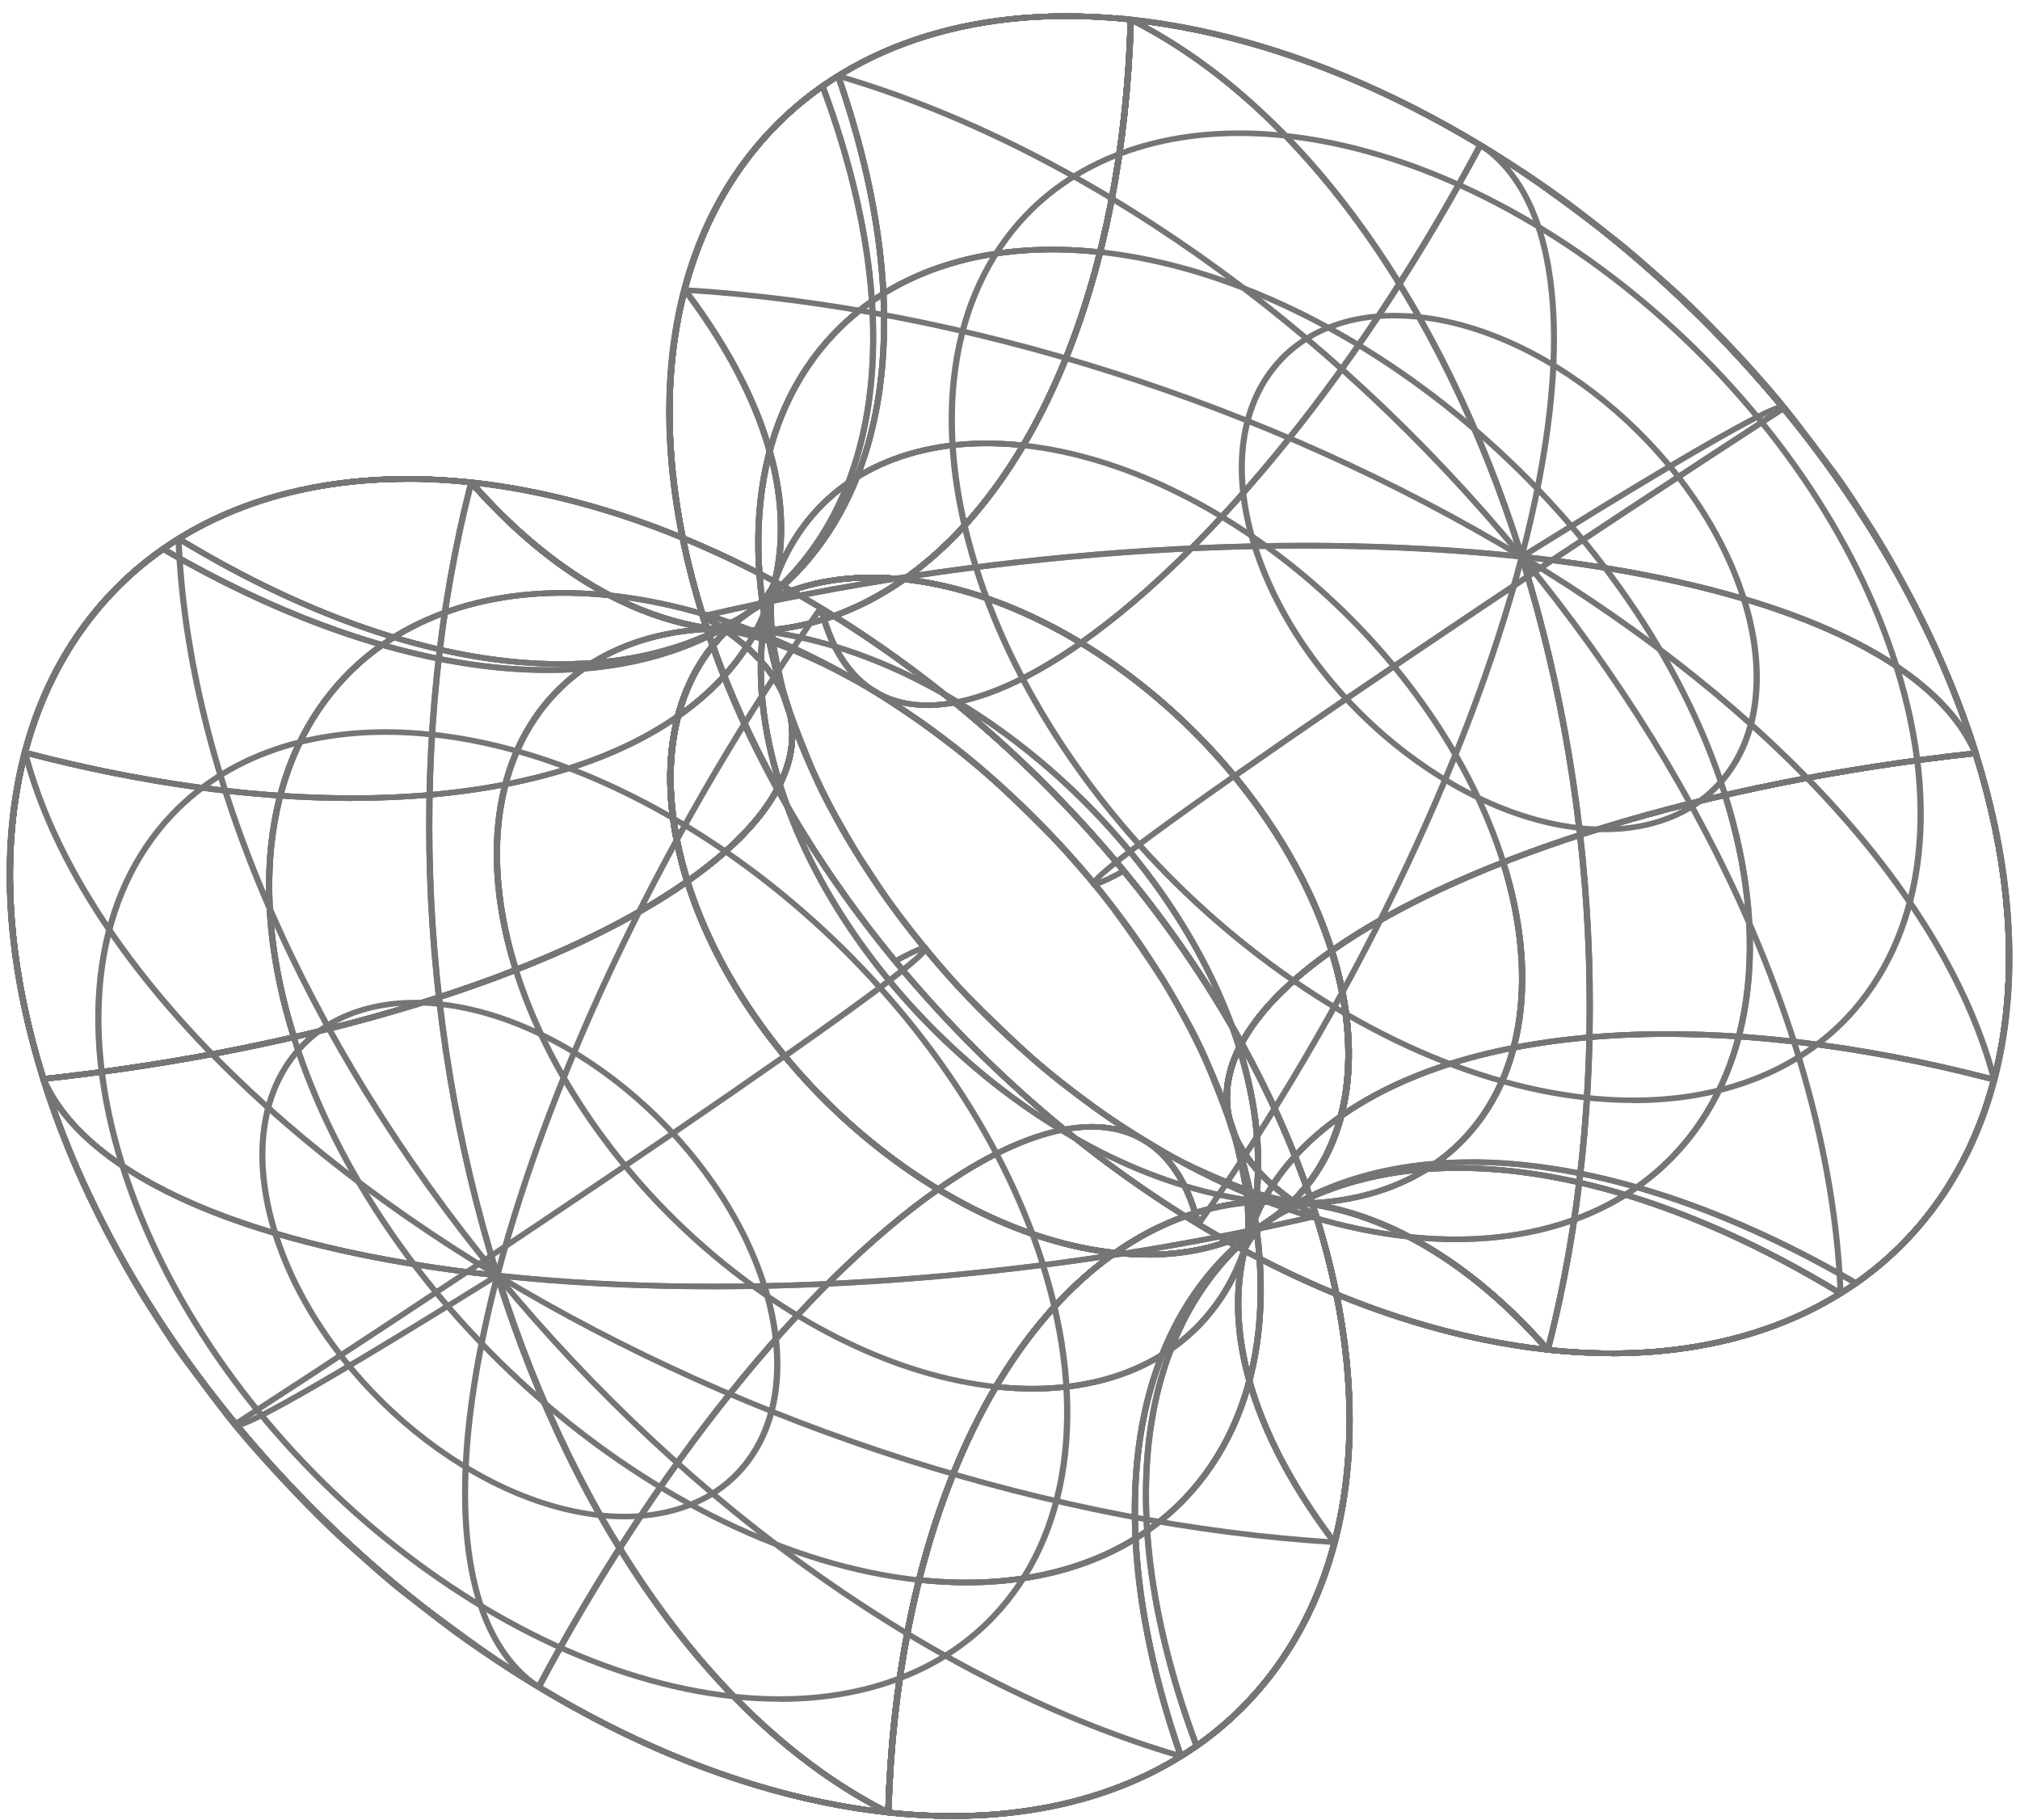 <svg width="141" height="127" viewBox="0 0 141 127" fill="none" xmlns="http://www.w3.org/2000/svg">
<g id="Vector" opacity="0.8" clip-path="url(#clip0_169_763)">
<g id="Group">
<g id="Group_2">
<g id="Group_3">
<g id="Group_4">
<path id="Vector_2" d="M63.055 126.796L61.981 126.684C37.413 124.036 10.867 101.011 2.817 75.349L3.224 75.227C6.175 82.029 17.662 86.979 34.733 88.822H34.88L34.914 88.964C40.522 106.836 50.426 120.452 62.105 126.328L63.055 126.806V126.796ZM3.914 77.294C12.518 101.612 37.504 123.089 60.963 126.175C49.623 120.024 40.036 106.623 34.541 89.188C19.018 87.498 8.086 83.221 3.914 77.294Z" fill="#525252"/>
<path id="Vector_3" d="M41.856 105.94C32.359 104.922 22.116 96.032 19.007 86.133L19.425 86.031C22.489 95.797 32.574 104.565 41.913 105.563L41.867 105.95L41.856 105.94Z" fill="#525252"/>
<path id="Vector_4" d="M51.184 118.588C33.388 116.674 14.168 100.003 8.346 81.418L8.764 81.317C14.553 99.759 33.603 116.307 51.24 118.201L51.195 118.588H51.184Z" fill="#525252"/>
<path id="Vector_5" d="M37.469 117.896C31.76 114.138 30.675 103.588 34.507 88.964L34.926 89.056C31.138 103.517 32.167 113.924 37.73 117.58L37.481 117.896H37.469Z" fill="#525252"/>
</g>
<g id="Group_5">
<path id="Vector_6" d="M35.005 89.239L34.688 89.209C17.447 87.355 5.836 82.315 2.829 75.369C-1.524 61.489 0.228 49.066 7.645 41.255C13.479 35.114 22.455 32.344 32.913 33.475L33.151 33.505L33.094 33.719C28.64 50.939 29.307 71.072 34.914 88.964L35.005 89.239ZM28.425 33.617C20.013 33.617 12.857 36.356 7.973 41.509C0.658 49.218 -1.072 61.51 3.236 75.247C6.164 81.989 17.526 86.918 34.417 88.791C28.888 70.98 28.233 50.98 32.631 33.841C31.206 33.699 29.804 33.627 28.436 33.627L28.425 33.617Z" fill="#525252"/>
<path id="Vector_7" d="M19.007 86.123C17.323 80.757 18.012 75.94 20.884 72.905C23.156 70.512 26.639 69.433 30.709 69.87L30.663 70.257C26.74 69.84 23.383 70.868 21.212 73.16C18.43 76.093 17.775 80.777 19.414 86.011L18.996 86.113L19.007 86.123Z" fill="#525252"/>
<path id="Vector_8" d="M8.346 81.418C5.191 71.377 6.469 62.375 11.851 56.713C16.079 52.253 22.591 50.247 30.177 51.072L30.132 51.459C22.693 50.654 16.316 52.62 12.178 56.968C6.899 62.528 5.655 71.408 8.764 81.327L8.346 81.429V81.418Z" fill="#525252"/>
<path id="Vector_9" d="M34.598 89.168C16.904 78.506 4.852 65.166 1.54 52.569L1.958 52.477C5.248 64.982 17.232 78.231 34.835 88.852L34.598 89.168Z" fill="#525252"/>
<path id="Vector_10" d="M34.541 89.127C21.008 72.691 12.879 53.903 12.246 37.599H12.676C13.309 53.821 21.404 72.518 34.892 88.903L34.553 89.138L34.541 89.127Z" fill="#525252"/>
</g>
<g id="Group_6">
<path id="Vector_11" d="M49.827 89.973C44.57 89.973 39.482 89.718 34.688 89.199H34.541L34.507 89.056C28.877 71.103 28.21 50.898 32.687 33.617L32.732 33.444L32.925 33.464C57.492 36.112 84.038 59.137 92.088 84.799L92.144 84.993L91.93 85.044C78.103 88.282 63.405 89.973 49.838 89.973H49.827ZM34.88 88.832C51.918 90.645 72.574 89.148 91.602 84.718C83.541 59.341 57.356 36.591 33.06 33.872C28.662 51.011 29.329 71.031 34.88 88.832Z" fill="#525252"/>
<path id="Vector_12" d="M53.151 89.799C50.087 80.034 40.002 71.266 30.663 70.267L30.709 69.881C40.206 70.899 50.449 79.789 53.558 89.698L53.139 89.799H53.151Z" fill="#525252"/>
<path id="Vector_13" d="M72.608 88.333C66.82 69.891 47.769 53.343 30.132 51.448L30.177 51.062C47.973 52.976 67.193 69.646 73.015 88.231L72.597 88.333H72.608Z" fill="#525252"/>
<path id="Vector_14" d="M34.926 89.056L34.507 88.964C38.318 74.402 46.559 57.396 57.119 42.314L57.481 42.517C46.944 57.569 38.724 74.534 34.926 89.056Z" fill="#525252"/>
</g>
<g id="Group_7">
<path id="Vector_15" d="M66.469 126.928C65.01 126.928 63.507 126.847 61.981 126.684L61.901 126.664C50.132 120.747 40.149 107.04 34.507 89.066L34.417 88.791L34.733 88.822C51.862 90.665 72.665 89.158 91.805 84.677L92.009 84.626L92.065 84.809C96.407 98.669 94.654 111.093 87.238 118.904C82.263 124.148 74.994 126.928 66.458 126.928H66.469ZM62.071 126.307C72.371 127.397 81.201 124.688 86.921 118.649C94.202 110.971 95.955 98.751 91.715 85.095C72.698 89.525 52.065 91.032 35.005 89.239C40.624 106.959 50.471 120.452 62.071 126.307Z" fill="#525252"/>
<path id="Vector_16" d="M43.597 106.032C43.032 106.032 42.444 106.001 41.856 105.94L41.901 105.553C45.813 105.971 49.182 104.942 51.353 102.651C54.134 99.718 54.79 95.034 53.151 89.799L53.569 89.698C55.254 95.064 54.564 99.881 51.692 102.906C49.759 104.952 46.921 106.032 43.609 106.032H43.597Z" fill="#525252"/>
<path id="Vector_17" d="M54.44 118.761C53.377 118.761 52.291 118.7 51.184 118.588L51.229 118.201C58.679 119.006 65.044 117.04 69.182 112.692C74.462 107.132 75.706 98.252 72.597 88.343L73.015 88.241C76.169 98.282 74.892 107.284 69.51 112.946C65.892 116.755 60.624 118.771 54.428 118.771L54.44 118.761Z" fill="#525252"/>
<path id="Vector_18" d="M93.139 107.824C73.614 106.633 52.28 99.83 34.598 89.168L34.835 88.852C52.45 99.474 73.716 106.246 93.173 107.437L93.139 107.824Z" fill="#525252"/>
<path id="Vector_19" d="M82.376 122.753C65.519 117.824 48.086 105.563 34.541 89.127L34.88 88.893C48.368 105.268 65.723 117.478 82.501 122.376L82.365 122.743L82.376 122.753Z" fill="#525252"/>
</g>
</g>
<path id="Vector_20" d="M66.469 126.928C65.338 126.928 64.197 126.877 63.021 126.786L63.055 126.806L61.935 126.684C53.072 125.727 43.665 122.091 34.722 116.164C32.574 114.667 29.872 112.682 27.995 111.215C27.159 110.574 26.175 109.698 25.316 108.924C25.044 108.68 24.784 108.456 24.547 108.242C22.501 106.46 19.403 103.231 17.707 101.276C16.441 99.82 14.79 97.712 12.642 94.83C12.031 94.005 11.342 92.936 10.731 91.979L10.358 91.408C9.669 90.349 8.787 88.852 8.165 87.691C7.34 86.164 6.288 84.056 5.542 82.457C4.479 80.105 3.563 77.712 2.829 75.359C-1.524 61.489 0.228 49.066 7.645 41.255C13.479 35.114 22.455 32.344 32.913 33.475C57.481 36.122 84.027 59.147 92.077 84.809C96.418 98.669 94.666 111.093 87.249 118.904C82.275 124.148 75.005 126.928 66.469 126.928ZM62.071 126.307C72.371 127.397 81.201 124.688 86.921 118.649C94.236 110.94 95.966 98.639 91.658 84.911C83.654 59.392 57.277 36.489 32.857 33.862C22.535 32.752 13.693 35.471 7.961 41.509C0.658 49.218 -1.072 61.51 3.236 75.247C3.97 77.589 4.875 79.962 5.938 82.304C6.684 83.903 7.735 86.001 8.549 87.518C9.171 88.669 10.042 90.156 10.731 91.215L11.104 91.785C11.715 92.732 12.393 93.802 13.004 94.616C15.14 97.488 16.791 99.586 18.046 101.042C19.731 102.997 22.817 106.195 24.852 107.977C25.101 108.191 25.361 108.425 25.632 108.659C26.492 109.423 27.475 110.289 28.3 110.93C30.177 112.386 32.868 114.372 35.005 115.859C43.541 121.511 52.495 125.065 60.986 126.175C49.623 120.014 40.013 106.561 34.53 89.066L34.948 88.964C40.545 106.816 50.449 120.431 62.105 126.307H62.071Z" fill="#525252"/>
</g>
<g id="Group_8">
<g id="Group_9">
<path id="Vector_21" d="M63.055 126.796L61.981 126.684C37.413 124.036 10.867 101.011 2.817 75.349L3.224 75.227C6.175 82.029 17.662 86.979 34.733 88.822H34.88L34.914 88.964C40.522 106.836 50.426 120.452 62.105 126.328L63.055 126.806V126.796ZM3.914 77.294C12.518 101.612 37.504 123.089 60.963 126.175C49.623 120.024 40.036 106.623 34.541 89.188C19.018 87.498 8.086 83.221 3.914 77.294Z" fill="#525252"/>
<path id="Vector_22" d="M16.486 99.688C16.395 99.688 16.35 99.657 16.316 99.637C16.282 99.606 16.158 99.504 16.237 99.311L16.644 99.443C16.644 99.443 16.644 99.392 16.61 99.352C16.576 99.311 16.531 99.301 16.52 99.301C16.825 99.301 19.052 98.516 34.587 88.852L34.824 89.168C19.606 98.639 17.051 99.688 16.475 99.688H16.486Z" fill="#525252"/>
</g>
<path id="Vector_23" d="M34.733 116.164C34.575 116.063 34.428 115.961 34.27 115.859C33.219 115.156 31.907 114.26 30.946 113.517C30.788 113.395 30.618 113.262 30.437 113.13C30.132 112.896 29.827 112.661 29.533 112.427C28.866 111.908 28.154 111.358 27.588 110.9C26.831 110.278 25.915 109.474 25.112 108.761L24.457 108.181C21.732 105.798 18.804 102.519 17.707 101.286C16.068 99.453 15.412 98.567 12.642 94.84C12.009 93.985 11.308 92.895 10.686 91.928L10.256 91.256C9.295 89.769 8.199 87.752 7.34 86.174C7.136 85.787 6.921 85.359 6.695 84.901C6.288 84.087 5.904 83.272 5.531 82.457L5.926 82.304C6.096 82.661 6.288 83.058 6.48 83.465C6.684 83.893 6.887 84.331 7.091 84.748C12.224 95.003 20.251 104.657 29.793 112.122C29.962 112.254 30.132 112.386 30.29 112.509C30.437 112.621 30.573 112.733 30.709 112.834C31.952 113.782 33.219 114.678 34.496 115.553C34.654 115.665 34.813 115.767 34.96 115.859L34.711 116.175L34.733 116.164Z" fill="#525252"/>
</g>
<g id="Group_10">
<g id="Group_11">
<g id="Group_12">
<path id="Vector_24" d="M2.874 75.512L2.829 75.349C-1.524 61.489 0.228 49.066 7.645 41.255C13.479 35.114 22.455 32.344 32.913 33.475H33.004L33.06 33.546C38.566 39.829 44.671 43.291 50.663 43.791C53.637 40.949 58.035 39.687 63.134 40.236L63.654 40.287L63.247 40.572C59.346 43.312 55.129 44.493 50.833 44.188C50.743 44.269 50.663 44.361 50.573 44.452C46.887 48.332 46.028 54.524 48.199 61.449L48.244 61.571L48.131 61.652C38.691 68.272 21.845 73.445 3.077 75.481L2.896 75.502L2.874 75.512ZM28.436 33.617C20.025 33.617 12.868 36.356 7.984 41.509C0.68 49.188 -1.061 61.418 3.179 75.084C21.732 73.048 38.351 67.956 47.724 61.438C45.565 54.442 46.469 48.169 50.222 44.208C50.245 44.188 50.256 44.167 50.279 44.147C44.31 43.546 38.25 40.063 32.766 33.841C31.285 33.688 29.838 33.607 28.425 33.607L28.436 33.617ZM51.217 43.831C55.107 44.035 58.962 42.966 62.535 40.572C57.944 40.185 53.976 41.336 51.217 43.831Z" fill="#525252"/>
<path id="Vector_25" d="M20.307 72.426C17.085 62.151 18.385 52.935 23.891 47.141C28.221 42.579 34.88 40.532 42.648 41.367L42.602 41.754C34.982 40.929 28.459 42.935 24.219 47.395C18.815 53.088 17.537 62.182 20.726 72.325L20.307 72.426Z" fill="#525252"/>
<path id="Vector_26" d="M35.796 67.732C33.32 59.829 34.327 52.732 38.555 48.271C41.89 44.758 47.012 43.179 53.004 43.821L52.959 44.208C47.125 43.587 42.127 45.114 38.894 48.526C34.756 52.884 33.784 59.85 36.215 67.63L35.796 67.732Z" fill="#525252"/>
<path id="Vector_27" d="M39.132 46.53C31.183 46.53 21.89 43.556 12.337 37.742L12.574 37.426C28.312 46.998 43.281 48.811 52.619 42.263L52.879 42.568C49.092 45.226 44.411 46.53 39.132 46.53Z" fill="#525252"/>
</g>
<g id="Group_13">
<path id="Vector_28" d="M92.224 85.288L91.749 85.013C87.769 82.742 85.587 79.952 85.418 76.938C85.35 75.583 85.689 74.198 86.412 72.803C79.832 60.919 69.612 50.359 58.17 43.2C49.838 46.133 40.647 42.833 32.71 33.78L32.382 33.413L32.902 33.464C41.381 34.381 50.098 37.721 58.216 42.762C59.833 42.171 61.415 41.346 62.953 40.267L63.021 40.216H63.111C75.593 41.571 89.069 53.261 93.151 66.286L93.196 66.408L93.083 66.489C90.132 68.567 88.04 70.695 86.887 72.793C89.024 76.673 90.776 80.695 92.065 84.789L92.212 85.278L92.224 85.288ZM86.672 73.251C86.073 74.494 85.791 75.726 85.859 76.927C86.005 79.677 87.95 82.264 91.511 84.412C90.279 80.614 88.651 76.877 86.684 73.261L86.672 73.251ZM58.657 43.027C69.985 50.175 80.093 60.624 86.672 72.376C87.86 70.329 89.895 68.272 92.721 66.276C88.64 53.465 75.423 41.998 63.168 40.634C61.709 41.652 60.194 42.456 58.657 43.037V43.027ZM33.388 33.902C41.031 42.426 49.793 45.573 57.752 42.925C49.94 38.108 41.562 34.88 33.388 33.902Z" fill="#525252"/>
<path id="Vector_29" d="M86.073 79.504C80.149 60.624 60.647 43.689 42.591 41.744L42.636 41.357C60.85 43.312 80.511 60.379 86.48 79.392L86.062 79.494L86.073 79.504Z" fill="#525252"/>
<path id="Vector_30" d="M86.299 73.17C81.754 58.689 66.797 45.695 52.959 44.208L53.004 43.821C67 45.328 82.127 58.444 86.706 73.058L86.288 73.16L86.299 73.17Z" fill="#525252"/>
<path id="Vector_31" d="M64.717 49.402C63.846 49.402 63.032 49.279 62.286 49.035C59.731 48.2 57.933 45.919 57.096 42.456L57.515 42.375C58.318 45.705 60.025 47.884 62.433 48.678C65.666 49.738 70.132 48.363 75.333 44.717L75.593 45.023C71.455 47.925 67.747 49.412 64.717 49.412V49.402Z" fill="#525252"/>
</g>
<g id="Group_14">
<path id="Vector_32" d="M66.469 126.928C65.01 126.928 63.507 126.847 61.981 126.684L61.788 126.664V126.49C62.297 108.578 68.255 93.913 77.707 87.284L77.775 87.233H77.865C82.795 87.773 87.046 86.571 89.928 83.852C87.113 81.816 85.564 79.463 85.429 76.948C85.237 73.445 87.803 69.728 92.834 66.194L93.083 66.021L93.173 66.296C95.389 73.343 94.485 79.667 90.709 83.649C90.663 83.7 90.607 83.75 90.562 83.801C91.003 84.107 91.489 84.402 91.986 84.698L92.054 84.738L92.077 84.809C96.418 98.669 94.666 111.093 87.249 118.904C82.275 124.148 75.005 126.928 66.469 126.928ZM62.229 126.317C72.461 127.366 81.234 124.657 86.933 118.649C94.236 110.951 95.966 98.679 91.692 84.983C91.195 84.698 90.72 84.392 90.268 84.087C87.306 86.897 82.953 88.15 77.91 87.63C68.617 94.199 62.772 108.639 62.229 126.317ZM92.845 66.683C88.097 70.074 85.689 73.618 85.858 76.927C85.983 79.331 87.487 81.591 90.222 83.557C90.279 83.506 90.336 83.445 90.381 83.394C94.01 79.565 94.903 73.486 92.845 66.673V66.683Z" fill="#525252"/>
<path id="Vector_33" d="M67.475 110.635C66.39 110.635 65.282 110.574 64.14 110.452L64.185 110.065C71.805 110.879 78.329 108.873 82.569 104.423C87.973 98.73 89.25 89.647 86.062 79.494L86.48 79.392C89.702 89.667 88.402 98.883 82.896 104.677C79.199 108.578 73.806 110.635 67.475 110.635Z" fill="#525252"/>
<path id="Vector_34" d="M72.065 97.111C71.229 97.111 70.37 97.06 69.499 96.969L69.544 96.582C75.378 97.213 80.375 95.675 83.609 92.264C87.746 87.905 88.719 80.94 86.288 73.16L86.706 73.058C89.182 80.96 88.176 88.058 83.948 92.518C81.099 95.522 76.938 97.111 72.065 97.111Z" fill="#525252"/>
<path id="Vector_35" d="M92.97 107.743C83.778 95.624 83.959 84.402 93.479 77.732L93.739 78.037C84.434 84.565 84.276 95.594 93.32 107.529L92.97 107.743Z" fill="#525252"/>
</g>
<g id="Group_15">
<path id="Vector_36" d="M47.86 61.836L47.769 61.561C45.565 54.514 46.458 48.19 50.234 44.208C50.279 44.157 50.336 44.106 50.381 44.055C49.94 43.75 49.454 43.454 48.956 43.159L48.888 43.118L48.866 43.047C44.524 29.187 46.277 16.764 53.693 8.953C59.516 2.812 68.493 0.052 78.951 1.183L79.143 1.203V1.376C78.634 19.289 72.676 33.953 63.224 40.583L63.156 40.634H63.066C58.137 40.094 53.886 41.295 51.003 44.014C53.818 46.051 55.367 48.404 55.502 50.919C55.694 54.422 53.128 58.139 48.097 61.673L47.848 61.846L47.86 61.836ZM50.72 44.289C50.663 44.34 50.618 44.401 50.562 44.452C46.932 48.281 46.039 54.361 48.097 61.174C52.845 57.783 55.254 54.239 55.084 50.929C54.96 48.526 53.456 46.265 50.72 44.3V44.289ZM49.25 42.874C49.748 43.159 50.222 43.465 50.675 43.77C53.637 40.959 57.99 39.707 63.032 40.226C72.325 33.658 78.171 19.218 78.713 1.539C68.481 0.48 59.708 3.199 54.01 9.207C46.706 16.906 44.977 29.177 49.25 42.874Z" fill="#525252"/>
<path id="Vector_37" d="M52.879 42.568L52.619 42.263C61.958 35.715 64.072 21.916 58.295 5.348L58.702 5.236C64.536 21.957 62.365 35.919 52.879 42.568Z" fill="#525252"/>
</g>
<g id="Group_16">
<path id="Vector_38" d="M92.846 66.683L92.755 66.408C88.707 53.516 75.401 41.957 63.077 40.623L62.557 40.572L62.964 40.287C72.325 33.719 78.216 19.177 78.713 1.376V1.162L78.951 1.183C103.518 3.83 130.064 26.855 138.114 52.518L138.182 52.731L137.933 52.762C119.233 54.789 102.467 59.931 93.094 66.51L92.846 66.683ZM63.631 40.297C75.875 41.886 88.956 53.281 93.083 66.021C102.523 59.514 119.131 54.432 137.639 52.395C129.578 27.039 103.416 4.329 79.143 1.59C78.6 19.157 72.823 33.566 63.631 40.297Z" fill="#525252"/>
<path id="Vector_39" d="M75.582 45.013L75.321 44.707C84.705 38.128 95.107 25.165 103.145 10.032L103.529 10.195C95.468 25.369 85.022 38.383 75.582 45.002V45.013Z" fill="#525252"/>
<path id="Vector_40" d="M86.299 54.31L86.039 54.005C95.446 47.406 109.782 37.803 124.377 28.322L124.626 28.637C110.042 38.108 95.717 47.711 86.299 54.31Z" fill="#525252"/>
</g>
<g id="Group_17">
<path id="Vector_41" d="M112.506 94.637C111.048 94.637 109.544 94.555 108.018 94.392H107.927L107.871 94.321C102.365 88.048 96.26 84.575 90.268 84.076C87.294 86.918 82.896 88.17 77.797 87.63L77.277 87.579L77.684 87.294C81.585 84.555 85.813 83.374 90.098 83.679C90.189 83.598 90.268 83.506 90.358 83.414C94.044 79.534 94.903 73.343 92.732 66.418L92.687 66.296L92.8 66.215C102.241 59.595 119.086 54.422 137.854 52.385L138.035 52.365L138.08 52.528C142.421 66.388 140.669 78.811 133.252 86.622C128.278 91.867 121.008 94.647 112.472 94.647L112.506 94.637ZM108.154 94.015C118.431 95.105 127.238 92.386 132.959 86.357C140.251 78.679 141.992 66.449 137.741 52.782C119.188 54.819 102.568 59.911 93.196 66.428C95.355 73.424 94.451 79.697 90.697 83.659C90.675 83.679 90.663 83.7 90.641 83.71C96.61 84.311 102.67 87.793 108.154 94.015ZM78.397 87.294C82.987 87.671 86.955 86.531 89.714 84.036C85.813 83.822 81.969 84.901 78.397 87.294Z" fill="#525252"/>
<path id="Vector_42" d="M93.739 78.037L93.479 77.732C102.942 71.092 120.047 70.125 139.256 75.156L139.131 75.532C120.059 70.543 103.1 71.479 93.739 78.048V78.037Z" fill="#525252"/>
</g>
</g>
<path id="Vector_43" d="M87.136 87.111L86.729 86.989C86.899 86.418 86.955 85.512 86.887 84.3C86.82 83.088 86.627 82.203 86.379 80.991C86.22 80.217 85.96 79.28 85.734 78.628C85.225 77.141 84.547 75.4 84.027 74.178C83.857 73.781 82.275 70.481 81.087 68.648C80.115 67.141 78.691 65.074 77.549 63.506C76.995 62.742 76.192 61.785 75.48 60.96C74.564 59.88 73.852 59.096 73.32 58.556C71.41 56.632 69.872 55.155 68.742 54.157C68.097 53.587 67.17 52.803 66.424 52.243L65.757 51.744C65.203 51.326 64.603 50.868 64.095 50.512C63.597 50.155 62.942 49.727 62.365 49.34L61.811 48.974C61.811 48.974 58.984 47.1 55.367 45.593C54.474 45.226 52.19 44.33 50.177 44.116C49.838 44.076 49.691 44.076 49.544 44.086L49.51 43.699C49.793 43.668 50.81 43.505 52.054 42.63C54.948 40.603 58.77 39.778 63.1 40.236C75.582 41.581 89.058 53.271 93.139 66.296C95.706 74.463 94.089 81.541 88.832 85.227C88.391 85.563 88.131 85.757 87.803 86.123C87.351 86.612 87.181 86.948 87.113 87.111H87.136ZM50.709 43.791C52.653 44.086 54.722 44.89 55.559 45.236C59.211 46.764 62.048 48.648 62.071 48.668L62.625 49.035C63.202 49.422 63.857 49.85 64.366 50.206C64.875 50.562 65.474 51.021 66.039 51.448L66.695 51.947C67.453 52.518 68.391 53.312 69.035 53.882C70.166 54.88 71.715 56.367 73.637 58.292C74.18 58.842 74.892 59.636 75.819 60.726C76.531 61.561 77.334 62.518 77.899 63.302C79.052 64.88 80.477 66.958 81.449 68.465C82.659 70.349 84.242 73.628 84.411 74.056C84.931 75.278 85.61 77.029 86.13 78.526C86.356 79.188 86.616 80.145 86.774 80.909C87.034 82.162 87.227 83.058 87.294 84.3C87.34 84.993 87.34 85.604 87.294 86.103C87.351 86.031 87.407 85.96 87.475 85.889C87.837 85.492 88.12 85.278 88.549 84.952C93.682 81.347 95.242 74.422 92.721 66.408C88.674 53.516 75.367 41.957 63.043 40.623C58.826 40.165 55.107 40.97 52.303 42.935C51.692 43.353 51.138 43.627 50.675 43.791H50.709Z" fill="#525252"/>
</g>
<g id="Group_18">
<g id="Group_19">
<g id="Group_20">
<path id="Vector_44" d="M2.874 75.512L2.829 75.349C-1.524 61.489 0.228 49.066 7.645 41.255C13.479 35.114 22.455 32.344 32.913 33.475H33.004L33.06 33.546C38.566 39.829 44.671 43.291 50.663 43.791C53.637 40.949 58.035 39.687 63.134 40.236L63.654 40.287L63.247 40.572C59.346 43.312 55.129 44.493 50.833 44.188C50.743 44.269 50.663 44.361 50.573 44.452C46.887 48.332 46.028 54.524 48.199 61.449L48.244 61.571L48.131 61.652C38.691 68.272 21.845 73.445 3.077 75.481L2.896 75.502L2.874 75.512ZM28.436 33.617C20.025 33.617 12.868 36.356 7.984 41.509C0.68 49.188 -1.061 61.418 3.179 75.084C21.732 73.048 38.351 67.956 47.724 61.438C45.565 54.442 46.469 48.169 50.222 44.208C50.245 44.188 50.256 44.167 50.279 44.147C44.31 43.546 38.25 40.063 32.766 33.841C31.285 33.688 29.838 33.607 28.425 33.607L28.436 33.617ZM51.217 43.831C55.107 44.035 58.962 42.966 62.535 40.572C57.944 40.185 53.976 41.336 51.217 43.831Z" fill="#525252"/>
<path id="Vector_45" d="M20.307 72.426C17.085 62.151 18.385 52.935 23.891 47.141C28.221 42.579 34.88 40.532 42.648 41.367L42.602 41.754C34.982 40.929 28.459 42.935 24.219 47.395C18.815 53.088 17.537 62.182 20.726 72.325L20.307 72.426Z" fill="#525252"/>
<path id="Vector_46" d="M35.796 67.732C33.32 59.829 34.327 52.732 38.555 48.271C41.89 44.758 47.012 43.179 53.004 43.821L52.959 44.208C47.125 43.587 42.127 45.114 38.894 48.526C34.756 52.884 33.784 59.85 36.215 67.63L35.796 67.732Z" fill="#525252"/>
<path id="Vector_47" d="M39.132 46.53C31.183 46.53 21.89 43.556 12.337 37.742L12.574 37.426C28.312 46.998 43.281 48.811 52.619 42.263L52.879 42.568C49.092 45.226 44.411 46.53 39.132 46.53Z" fill="#525252"/>
</g>
<g id="Group_21">
<path id="Vector_48" d="M92.224 85.288L91.749 85.013C87.769 82.742 85.587 79.952 85.418 76.938C85.35 75.583 85.689 74.198 86.412 72.803C79.832 60.919 69.612 50.359 58.17 43.2C49.838 46.133 40.647 42.833 32.71 33.78L32.382 33.413L32.902 33.464C41.381 34.381 50.098 37.721 58.216 42.762C59.833 42.171 61.415 41.346 62.953 40.267L63.021 40.216H63.111C75.593 41.571 89.069 53.261 93.151 66.286L93.196 66.408L93.083 66.489C90.132 68.567 88.04 70.695 86.887 72.793C89.024 76.673 90.776 80.695 92.065 84.789L92.212 85.278L92.224 85.288ZM86.672 73.251C86.073 74.494 85.791 75.726 85.859 76.927C86.005 79.677 87.95 82.264 91.511 84.412C90.279 80.614 88.651 76.877 86.684 73.261L86.672 73.251ZM58.657 43.027C69.985 50.175 80.093 60.624 86.672 72.376C87.86 70.329 89.895 68.272 92.721 66.276C88.64 53.465 75.423 41.998 63.168 40.634C61.709 41.652 60.194 42.456 58.657 43.037V43.027ZM33.388 33.902C41.031 42.426 49.793 45.573 57.752 42.925C49.94 38.108 41.562 34.88 33.388 33.902Z" fill="#525252"/>
<path id="Vector_49" d="M86.073 79.504C80.149 60.624 60.647 43.689 42.591 41.744L42.636 41.357C60.85 43.312 80.511 60.379 86.48 79.392L86.062 79.494L86.073 79.504Z" fill="#525252"/>
<path id="Vector_50" d="M86.299 73.17C81.754 58.689 66.797 45.695 52.959 44.208L53.004 43.821C67 45.328 82.127 58.444 86.706 73.058L86.288 73.16L86.299 73.17Z" fill="#525252"/>
<path id="Vector_51" d="M64.717 49.402C63.846 49.402 63.032 49.279 62.286 49.035C59.731 48.2 57.933 45.919 57.096 42.456L57.515 42.375C58.318 45.705 60.025 47.884 62.433 48.678C65.666 49.738 70.132 48.363 75.333 44.717L75.593 45.023C71.455 47.925 67.747 49.412 64.717 49.412V49.402Z" fill="#525252"/>
</g>
<g id="Group_22">
<path id="Vector_52" d="M66.469 126.928C65.01 126.928 63.507 126.847 61.981 126.684L61.788 126.664V126.49C62.297 108.578 68.255 93.913 77.707 87.284L77.775 87.233H77.865C82.795 87.773 87.046 86.571 89.928 83.852C87.113 81.816 85.564 79.463 85.429 76.948C85.237 73.445 87.803 69.728 92.834 66.194L93.083 66.021L93.173 66.296C95.389 73.343 94.485 79.667 90.709 83.649C90.663 83.7 90.607 83.75 90.562 83.801C91.003 84.107 91.489 84.402 91.986 84.698L92.054 84.738L92.077 84.809C96.418 98.669 94.666 111.093 87.249 118.904C82.275 124.148 75.005 126.928 66.469 126.928ZM62.229 126.317C72.461 127.366 81.234 124.657 86.933 118.649C94.236 110.951 95.966 98.679 91.692 84.983C91.195 84.698 90.72 84.392 90.268 84.087C87.306 86.897 82.953 88.15 77.91 87.63C68.617 94.199 62.772 108.639 62.229 126.317ZM92.845 66.683C88.097 70.074 85.689 73.618 85.858 76.927C85.983 79.331 87.487 81.591 90.222 83.557C90.279 83.506 90.336 83.445 90.381 83.394C94.01 79.565 94.903 73.486 92.845 66.673V66.683Z" fill="#525252"/>
<path id="Vector_53" d="M67.475 110.635C66.39 110.635 65.282 110.574 64.14 110.452L64.185 110.065C71.805 110.879 78.329 108.873 82.569 104.423C87.973 98.73 89.25 89.647 86.062 79.494L86.48 79.392C89.702 89.667 88.402 98.883 82.896 104.677C79.199 108.578 73.806 110.635 67.475 110.635Z" fill="#525252"/>
<path id="Vector_54" d="M72.065 97.111C71.229 97.111 70.37 97.06 69.499 96.969L69.544 96.582C75.378 97.213 80.375 95.675 83.609 92.264C87.746 87.905 88.719 80.94 86.288 73.16L86.706 73.058C89.182 80.96 88.176 88.058 83.948 92.518C81.099 95.522 76.938 97.111 72.065 97.111Z" fill="#525252"/>
<path id="Vector_55" d="M92.97 107.743C83.778 95.624 83.959 84.402 93.479 77.732L93.739 78.037C84.434 84.565 84.276 95.594 93.32 107.529L92.97 107.743Z" fill="#525252"/>
</g>
<g id="Group_23">
<path id="Vector_56" d="M47.86 61.836L47.769 61.561C45.565 54.514 46.458 48.19 50.234 44.208C50.279 44.157 50.336 44.106 50.381 44.055C49.94 43.75 49.454 43.454 48.956 43.159L48.888 43.118L48.866 43.047C44.524 29.187 46.277 16.764 53.693 8.953C59.516 2.812 68.493 0.052 78.951 1.183L79.143 1.203V1.376C78.634 19.289 72.676 33.953 63.224 40.583L63.156 40.634H63.066C58.137 40.094 53.886 41.295 51.003 44.014C53.818 46.051 55.367 48.404 55.502 50.919C55.694 54.422 53.128 58.139 48.097 61.673L47.848 61.846L47.86 61.836ZM50.72 44.289C50.663 44.34 50.618 44.401 50.562 44.452C46.932 48.281 46.039 54.361 48.097 61.174C52.845 57.783 55.254 54.239 55.084 50.929C54.96 48.526 53.456 46.265 50.72 44.3V44.289ZM49.25 42.874C49.748 43.159 50.222 43.465 50.675 43.77C53.637 40.959 57.99 39.707 63.032 40.226C72.325 33.658 78.171 19.218 78.713 1.539C68.481 0.48 59.708 3.199 54.01 9.207C46.706 16.906 44.977 29.177 49.25 42.874Z" fill="#525252"/>
<path id="Vector_57" d="M52.879 42.568L52.619 42.263C61.958 35.715 64.072 21.916 58.295 5.348L58.702 5.236C64.536 21.957 62.365 35.919 52.879 42.568Z" fill="#525252"/>
</g>
<g id="Group_24">
<path id="Vector_58" d="M92.846 66.683L92.755 66.408C88.707 53.516 75.401 41.957 63.077 40.623L62.557 40.572L62.964 40.287C72.325 33.719 78.216 19.177 78.713 1.376V1.162L78.951 1.183C103.518 3.83 130.064 26.855 138.114 52.518L138.182 52.731L137.933 52.762C119.233 54.789 102.467 59.931 93.094 66.51L92.846 66.683ZM63.631 40.297C75.875 41.886 88.956 53.281 93.083 66.021C102.523 59.514 119.131 54.432 137.639 52.395C129.578 27.039 103.416 4.329 79.143 1.59C78.6 19.157 72.823 33.566 63.631 40.297Z" fill="#525252"/>
<path id="Vector_59" d="M75.582 45.013L75.321 44.707C84.705 38.128 95.107 25.165 103.145 10.032L103.529 10.195C95.468 25.369 85.022 38.383 75.582 45.002V45.013Z" fill="#525252"/>
<path id="Vector_60" d="M86.299 54.31L86.039 54.005C95.446 47.406 109.782 37.803 124.377 28.322L124.626 28.637C110.042 38.108 95.717 47.711 86.299 54.31Z" fill="#525252"/>
</g>
<g id="Group_25">
<path id="Vector_61" d="M112.506 94.637C111.048 94.637 109.544 94.555 108.018 94.392H107.927L107.871 94.321C102.365 88.048 96.26 84.575 90.268 84.076C87.294 86.918 82.896 88.17 77.797 87.63L77.277 87.579L77.684 87.294C81.585 84.555 85.813 83.374 90.098 83.679C90.189 83.598 90.268 83.506 90.358 83.414C94.044 79.534 94.903 73.343 92.732 66.418L92.687 66.296L92.8 66.215C102.241 59.595 119.086 54.422 137.854 52.385L138.035 52.365L138.08 52.528C142.421 66.388 140.669 78.811 133.252 86.622C128.278 91.867 121.008 94.647 112.472 94.647L112.506 94.637ZM108.154 94.015C118.431 95.105 127.238 92.386 132.959 86.357C140.251 78.679 141.992 66.449 137.741 52.782C119.188 54.819 102.568 59.911 93.196 66.428C95.355 73.424 94.451 79.697 90.697 83.659C90.675 83.679 90.663 83.7 90.641 83.71C96.61 84.311 102.67 87.793 108.154 94.015ZM78.397 87.294C82.987 87.671 86.955 86.531 89.714 84.036C85.813 83.822 81.969 84.901 78.397 87.294Z" fill="#525252"/>
<path id="Vector_62" d="M93.739 78.037L93.479 77.732C102.942 71.092 120.047 70.125 139.256 75.156L139.131 75.532C120.059 70.543 103.1 71.479 93.739 78.048V78.037Z" fill="#525252"/>
</g>
</g>
<path id="Vector_63" d="M83.416 122.173L83.326 121.918C77.549 106.47 78.905 93.374 86.876 86.306C86.978 85.451 86.899 84.412 86.853 83.791C86.786 82.926 86.74 82.691 86.254 80.471C86.107 79.809 85.859 78.944 85.632 78.292C85.146 76.948 84.434 75.145 83.869 73.822C83.518 72.997 82.975 71.938 82.535 71.164C82.399 70.919 82.241 70.654 82.082 70.369C81.732 69.758 81.381 69.127 81.065 68.608C80.737 68.068 80.307 67.426 79.9 66.805C79.719 66.53 79.538 66.255 79.38 66.011C79.03 65.481 77.153 62.864 75.491 60.96C74.507 59.829 72.212 57.182 68.719 54.137C65.689 51.489 63.394 50.002 61.54 48.801C61.415 48.719 58.419 46.784 54.767 45.349C53.185 44.727 51.568 44.289 50.381 44.137C40.816 49.33 26.424 47.294 11.251 38.465L11.003 38.322L11.24 38.159C16.904 34.177 24.4 32.568 32.913 33.485C57.481 36.133 84.027 59.157 92.077 84.82C97.108 100.879 93.965 114.779 83.654 122.02L83.416 122.183V122.173ZM86.752 86.958C79.324 93.965 78.125 106.623 83.631 121.521C93.614 114.342 96.61 100.675 91.67 84.901C83.665 59.381 57.289 36.479 32.868 33.851C24.592 32.965 17.3 34.493 11.749 38.281C26.401 46.744 40.285 48.811 49.646 44.065C49.612 44.065 49.589 44.065 49.556 44.065L49.533 43.678C49.782 43.658 50.245 43.556 50.776 43.332C51.319 43.108 51.59 42.935 52.077 42.609L52.337 42.915L52.224 42.772L52.348 42.915C51.896 43.23 51.432 43.536 50.946 43.811C52.111 44.014 53.558 44.422 54.96 44.982C58.645 46.428 61.675 48.393 61.811 48.475C63.665 49.687 65.983 51.184 69.035 53.842C72.552 56.907 74.858 59.575 75.841 60.705C77.504 62.63 79.414 65.267 79.753 65.797C79.912 66.041 80.093 66.306 80.273 66.591C80.68 67.213 81.11 67.854 81.449 68.404C81.766 68.923 82.128 69.555 82.478 70.176C82.636 70.451 82.783 70.726 82.93 70.96C83.371 71.734 83.914 72.813 84.276 73.648C84.852 74.972 85.564 76.785 86.051 78.139C86.288 78.791 86.548 79.687 86.684 80.349C87.17 82.6 87.227 82.844 87.294 83.73C87.328 84.26 87.396 85.095 87.351 85.879C87.758 85.543 88.188 85.217 88.617 84.911L88.888 85.217C88.538 85.471 87.611 86.154 87.159 87.111L86.752 86.989C86.752 86.989 86.752 86.968 86.752 86.958Z" fill="#525252"/>
</g>
<g id="Group_26">
<g id="Group_27">
<g id="Group_28">
<path id="Vector_64" d="M62.218 126.704L61.981 126.684C37.413 124.036 10.867 101.011 2.817 75.349L2.749 75.135L2.998 75.105C21.698 73.078 38.465 67.936 47.837 61.357L48.086 61.184L48.176 61.459C52.224 74.351 65.531 85.909 77.854 87.243L78.374 87.294L77.967 87.579C68.606 94.148 62.715 108.69 62.218 126.49V126.704ZM3.303 75.461C11.364 100.818 37.515 123.527 61.8 126.277C62.342 108.71 68.12 94.3 77.311 87.569C65.067 85.981 51.986 74.585 47.86 61.846C38.419 68.353 21.811 73.435 3.303 75.471V75.461Z" fill="#525252"/>
<path id="Vector_65" d="M64.14 110.462C45.926 108.506 26.265 91.439 20.296 72.426L20.714 72.325C26.639 91.205 46.141 108.14 64.197 110.085L64.151 110.472L64.14 110.462Z" fill="#525252"/>
<path id="Vector_66" d="M69.499 96.969C55.502 95.461 40.375 82.345 35.796 67.732L36.215 67.63C40.76 82.111 55.717 95.105 69.555 96.592L69.51 96.979L69.499 96.969Z" fill="#525252"/>
<path id="Vector_67" d="M37.786 117.824L37.402 117.661C45.463 102.478 55.909 89.474 65.35 82.854L65.61 83.16C56.226 89.738 45.825 102.702 37.786 117.835V117.824Z" fill="#525252"/>
</g>
<g id="Group_29">
<path id="Vector_68" d="M2.874 75.512L2.829 75.349C-1.524 61.489 0.228 49.066 7.645 41.255C13.479 35.114 22.455 32.344 32.913 33.475H33.004L33.06 33.546C38.566 39.829 44.671 43.291 50.663 43.791C53.637 40.949 58.035 39.687 63.134 40.236L63.654 40.287L63.247 40.572C59.346 43.312 55.129 44.493 50.833 44.188C50.743 44.269 50.663 44.361 50.573 44.452C46.887 48.332 46.028 54.524 48.199 61.449L48.244 61.571L48.131 61.652C38.691 68.272 21.845 73.445 3.077 75.481L2.896 75.502L2.874 75.512ZM28.436 33.617C20.025 33.617 12.868 36.356 7.984 41.509C0.68 49.188 -1.061 61.418 3.179 75.084C21.732 73.048 38.351 67.956 47.724 61.438C45.565 54.442 46.469 48.169 50.222 44.208C50.245 44.188 50.257 44.167 50.279 44.147C44.31 43.546 38.25 40.063 32.766 33.841C31.285 33.688 29.838 33.607 28.425 33.607L28.436 33.617ZM51.217 43.831C55.107 44.035 58.962 42.966 62.535 40.572C57.944 40.185 53.976 41.336 51.217 43.831Z" fill="#525252"/>
<path id="Vector_69" d="M20.307 72.426C17.085 62.151 18.385 52.935 23.891 47.141C28.221 42.579 34.88 40.532 42.648 41.367L42.602 41.754C34.982 40.929 28.459 42.935 24.219 47.395C18.815 53.088 17.537 62.182 20.726 72.325L20.307 72.426Z" fill="#525252"/>
<path id="Vector_70" d="M35.796 67.732C33.32 59.829 34.327 52.732 38.555 48.271C41.89 44.758 47.012 43.179 53.004 43.821L52.959 44.208C47.125 43.587 42.128 45.114 38.894 48.526C34.756 52.884 33.784 59.85 36.215 67.63L35.796 67.732Z" fill="#525252"/>
<path id="Vector_71" d="M24.57 55.899C17.605 55.899 9.827 54.85 1.687 52.711L1.811 52.334C20.873 57.324 37.843 56.387 47.204 49.819L47.464 50.125C42.014 53.943 34.033 55.888 24.57 55.888V55.899Z" fill="#525252"/>
</g>
<g id="Group_30">
<path id="Vector_72" d="M108.538 94.443L108.018 94.392C99.538 93.476 90.822 90.135 82.704 85.095C81.087 85.685 79.505 86.51 77.967 87.59L77.899 87.641H77.809C65.327 86.286 51.851 74.596 47.769 61.571L47.724 61.449L47.837 61.367C50.788 59.29 52.879 57.161 54.021 55.064C51.885 51.184 50.132 47.161 48.843 43.068L48.696 42.579L49.171 42.854C53.151 45.124 55.333 47.915 55.502 50.929C55.57 52.283 55.231 53.669 54.507 55.064C61.087 66.948 71.308 77.508 82.749 84.667C91.082 81.744 100.273 85.034 108.21 94.087L108.538 94.453V94.443ZM83.19 84.922C91.003 89.738 99.38 92.966 107.554 93.944C99.912 85.431 91.161 82.274 83.19 84.922ZM48.233 61.581C52.314 74.392 65.531 85.858 77.786 87.223C79.245 86.205 80.76 85.4 82.297 84.82C70.969 77.681 60.861 67.223 54.281 55.471C53.094 57.518 51.059 59.575 48.233 61.571V61.581ZM49.442 43.444C50.675 47.243 52.303 50.98 54.281 54.595C54.88 53.353 55.163 52.121 55.095 50.919C54.948 48.169 53.004 45.583 49.442 43.434V43.444Z" fill="#525252"/>
<path id="Vector_73" d="M83.428 85.482C82.625 82.152 80.929 79.972 78.51 79.178C75.276 78.119 70.822 79.494 65.61 83.139L65.35 82.834C70.675 79.097 75.288 77.712 78.657 78.811C81.212 79.647 83.009 81.928 83.846 85.39L83.428 85.472V85.482Z" fill="#525252"/>
<path id="Vector_74" d="M54.903 73.852L54.643 73.547C61.449 68.77 63.518 67.08 64.14 66.479C63.857 66.591 63.394 66.815 62.602 67.243L62.388 66.907C64.389 65.828 64.626 65.868 64.784 66.072C64.965 66.306 65.214 66.632 54.926 73.852H54.903Z" fill="#525252"/>
</g>
<g id="Group_31">
<path id="Vector_75" d="M47.86 61.836L47.769 61.561C45.565 54.514 46.458 48.19 50.234 44.208C50.279 44.157 50.336 44.106 50.381 44.055C49.94 43.75 49.454 43.454 48.956 43.159L48.888 43.118L48.866 43.047C44.524 29.187 46.277 16.764 53.693 8.953C59.516 2.812 68.493 0.052 78.951 1.183L79.143 1.203V1.376C78.634 19.289 72.676 33.953 63.224 40.583L63.156 40.634H63.066C58.137 40.094 53.886 41.295 51.003 44.014C53.818 46.051 55.367 48.404 55.502 50.919C55.694 54.422 53.128 58.139 48.097 61.673L47.848 61.846L47.86 61.836ZM50.72 44.289C50.663 44.34 50.618 44.401 50.562 44.452C46.932 48.281 46.039 54.361 48.097 61.174C52.846 57.783 55.254 54.239 55.084 50.929C54.96 48.526 53.456 46.265 50.72 44.3V44.289ZM49.25 42.874C49.748 43.159 50.222 43.465 50.675 43.77C53.637 40.959 57.99 39.707 63.032 40.226C72.325 33.658 78.171 19.218 78.713 1.539C68.481 0.48 59.708 3.199 54.01 9.207C46.706 16.906 44.977 29.177 49.25 42.874Z" fill="#525252"/>
<path id="Vector_76" d="M47.464 50.135L47.204 49.829C56.508 43.302 56.667 32.273 47.622 20.338L47.973 20.124C57.164 32.242 56.983 43.465 47.464 50.135Z" fill="#525252"/>
</g>
</g>
<path id="Vector_77" d="M62.218 126.704L61.981 126.684C37.413 124.036 10.867 101.011 2.817 75.349C-2.225 59.29 0.929 45.389 11.24 38.149L11.364 38.067L11.489 38.139C27.566 47.497 42.727 49.167 52.065 42.619L52.325 42.925C47.215 46.51 45.655 53.434 48.176 61.449C52.224 74.341 65.531 85.899 77.854 87.233L78.374 87.284L77.967 87.569C68.606 94.138 62.715 108.68 62.218 126.48V126.694V126.704ZM11.387 38.546C1.314 45.695 -1.739 59.402 3.236 75.247C11.217 100.686 37.447 123.527 61.8 126.277C62.342 108.71 68.12 94.3 77.311 87.569C64.977 85.97 51.805 74.422 47.769 61.571C45.542 54.463 46.469 48.19 50.2 44.249C40.658 49.3 26.413 47.263 11.387 38.556V38.546Z" fill="#525252"/>
</g>
<g id="Group_32">
<g id="Group_33">
<g id="Group_34">
<path id="Vector_78" d="M66.469 126.928C65.01 126.928 63.507 126.847 61.981 126.684L61.788 126.664V126.49C62.297 108.578 68.255 93.913 77.707 87.284L77.775 87.233H77.865C82.795 87.773 87.046 86.571 89.928 83.852C87.113 81.816 85.564 79.463 85.429 76.948C85.237 73.445 87.803 69.728 92.834 66.194L93.083 66.021L93.173 66.296C95.389 73.343 94.485 79.667 90.709 83.649C90.663 83.7 90.607 83.75 90.562 83.801C91.003 84.107 91.489 84.402 91.986 84.698L92.054 84.738L92.077 84.809C96.418 98.669 94.666 111.093 87.249 118.904C82.275 124.148 75.005 126.928 66.469 126.928ZM62.229 126.317C72.461 127.366 81.234 124.657 86.933 118.649C94.236 110.951 95.966 98.679 91.692 84.983C91.195 84.698 90.72 84.392 90.268 84.087C87.306 86.897 82.953 88.15 77.91 87.63C68.617 94.199 62.772 108.639 62.229 126.317ZM92.845 66.683C88.097 70.074 85.689 73.618 85.858 76.927C85.983 79.331 87.487 81.591 90.222 83.557C90.279 83.506 90.336 83.445 90.381 83.394C94.01 79.565 94.903 73.486 92.845 66.673V66.683Z" fill="#525252"/>
<path id="Vector_79" d="M67.475 110.635C66.39 110.635 65.282 110.574 64.14 110.452L64.185 110.065C71.805 110.879 78.329 108.873 82.569 104.423C87.973 98.73 89.25 89.647 86.062 79.494L86.48 79.392C89.702 89.667 88.402 98.883 82.896 104.677C79.199 108.578 73.806 110.635 67.475 110.635Z" fill="#525252"/>
<path id="Vector_80" d="M72.065 97.111C71.229 97.111 70.37 97.06 69.499 96.969L69.544 96.582C75.378 97.213 80.375 95.675 83.609 92.264C87.746 87.905 88.719 80.94 86.288 73.16L86.706 73.058C89.182 80.96 88.176 88.058 83.948 92.518C81.099 95.522 76.938 97.111 72.065 97.111Z" fill="#525252"/>
<path id="Vector_81" d="M82.229 122.621C76.384 105.9 78.566 91.938 88.052 85.288L88.312 85.594C78.973 92.142 76.859 105.94 82.636 122.509L82.229 122.621Z" fill="#525252"/>
</g>
<g id="Group_35">
<path id="Vector_82" d="M112.506 94.637C111.048 94.637 109.544 94.555 108.018 94.392H107.927L107.871 94.321C102.365 88.048 96.26 84.575 90.268 84.076C87.294 86.918 82.896 88.17 77.797 87.63L77.277 87.579L77.684 87.294C81.585 84.555 85.813 83.374 90.098 83.679C90.189 83.598 90.268 83.506 90.358 83.414C94.044 79.534 94.903 73.343 92.732 66.418L92.687 66.296L92.8 66.215C102.241 59.595 119.086 54.422 137.854 52.385L138.035 52.365L138.08 52.528C142.421 66.388 140.669 78.811 133.252 86.622C128.278 91.867 121.008 94.647 112.472 94.647L112.506 94.637ZM108.154 94.015C118.431 95.105 127.238 92.386 132.959 86.357C140.251 78.679 141.992 66.449 137.741 52.782C119.188 54.819 102.568 59.911 93.196 66.428C95.355 73.424 94.451 79.697 90.697 83.659C90.675 83.679 90.663 83.7 90.641 83.71C96.61 84.311 102.67 87.793 108.154 94.015ZM78.397 87.294C82.987 87.671 86.955 86.531 89.714 84.036C85.813 83.822 81.969 84.901 78.397 87.294Z" fill="#525252"/>
<path id="Vector_83" d="M128.357 90.431C112.619 80.858 97.65 79.046 88.312 85.594L88.052 85.288C97.537 78.628 112.698 80.431 128.594 90.105L128.357 90.421V90.431Z" fill="#525252"/>
</g>
</g>
<path id="Vector_84" d="M66.514 126.928C65.044 126.928 63.529 126.847 61.981 126.684L61.788 126.664V126.491C62.297 108.578 68.255 93.914 77.707 87.284L77.775 87.233H77.865C82.094 87.692 85.802 86.897 88.606 84.932L88.866 85.237C79.527 91.785 77.605 105.451 83.722 121.796L83.767 121.928L83.642 122.01C79.007 125.268 73.139 126.939 66.503 126.939L66.514 126.928ZM62.229 126.317C70.483 127.163 77.752 125.605 83.269 121.776C77.594 106.5 78.894 93.537 86.695 86.449C84.185 87.559 81.189 87.966 77.91 87.62C68.617 94.189 62.772 108.629 62.229 126.307V126.317Z" fill="#525252"/>
</g>
<g id="Group_36">
<g id="Group_37">
<g id="Group_38">
<path id="Vector_85" d="M62.218 126.704L61.981 126.684C37.413 124.036 10.867 101.011 2.817 75.349L2.749 75.135L2.998 75.105C21.698 73.078 38.465 67.936 47.837 61.357L48.086 61.184L48.176 61.459C52.224 74.351 65.531 85.909 77.854 87.243L78.374 87.294L77.967 87.579C68.606 94.148 62.715 108.69 62.218 126.49V126.704ZM3.303 75.461C11.364 100.818 37.515 123.527 61.8 126.277C62.342 108.71 68.12 94.3 77.311 87.569C65.067 85.981 51.986 74.585 47.86 61.846C38.419 68.353 21.811 73.435 3.303 75.471V75.461Z" fill="#525252"/>
<path id="Vector_86" d="M37.786 117.824L37.402 117.661C45.463 102.478 55.909 89.474 65.35 82.854L65.61 83.16C56.226 89.738 45.825 102.702 37.786 117.835V117.824Z" fill="#525252"/>
</g>
<g id="Group_39">
<path id="Vector_87" d="M2.874 75.512L2.829 75.349C-1.524 61.489 0.228 49.066 7.645 41.255C13.479 35.114 22.455 32.344 32.913 33.475H33.004L33.06 33.546C38.566 39.829 44.671 43.291 50.663 43.791C53.637 40.949 58.035 39.687 63.134 40.236L63.654 40.287L63.247 40.572C59.346 43.312 55.129 44.493 50.833 44.188C50.743 44.269 50.663 44.361 50.573 44.452C46.887 48.332 46.028 54.524 48.199 61.449L48.244 61.571L48.131 61.652C38.691 68.272 21.845 73.445 3.077 75.481L2.896 75.502L2.874 75.512ZM28.436 33.617C20.025 33.617 12.868 36.356 7.984 41.509C0.68 49.188 -1.061 61.418 3.179 75.084C21.732 73.048 38.351 67.956 47.724 61.438C45.565 54.442 46.469 48.169 50.222 44.208C50.245 44.188 50.256 44.167 50.279 44.147C44.31 43.546 38.25 40.063 32.766 33.841C31.285 33.688 29.838 33.607 28.425 33.607L28.436 33.617ZM51.217 43.831C55.107 44.035 58.962 42.966 62.535 40.572C57.944 40.185 53.976 41.336 51.217 43.831Z" fill="#525252"/>
<path id="Vector_88" d="M24.57 55.899C17.605 55.899 9.827 54.85 1.687 52.711L1.811 52.334C20.873 57.324 37.843 56.387 47.204 49.819L47.464 50.125C42.014 53.943 34.033 55.888 24.57 55.888V55.899Z" fill="#525252"/>
</g>
<g id="Group_40">
<path id="Vector_89" d="M108.538 94.443L108.018 94.392C99.538 93.476 90.822 90.135 82.704 85.095C81.087 85.685 79.505 86.51 77.967 87.59L77.899 87.641H77.809C65.327 86.286 51.85 74.596 47.769 61.571L47.724 61.449L47.837 61.367C50.788 59.29 52.879 57.161 54.021 55.064C51.884 51.184 50.132 47.161 48.843 43.068L48.696 42.579L49.171 42.854C53.151 45.124 55.333 47.915 55.502 50.929C55.57 52.283 55.231 53.669 54.507 55.064C61.087 66.948 71.308 77.508 82.749 84.667C91.082 81.744 100.273 85.034 108.21 94.087L108.538 94.453V94.443ZM83.19 84.922C91.003 89.738 99.38 92.966 107.554 93.944C99.912 85.431 91.161 82.274 83.19 84.922ZM48.233 61.581C52.314 74.392 65.531 85.858 77.786 87.223C79.245 86.205 80.76 85.4 82.297 84.82C70.969 77.681 60.861 67.223 54.281 55.471C53.094 57.518 51.059 59.575 48.233 61.571V61.581ZM49.442 43.444C50.675 47.243 52.303 50.98 54.281 54.595C54.88 53.353 55.163 52.121 55.095 50.919C54.948 48.169 53.004 45.583 49.442 43.434V43.444Z" fill="#525252"/>
<path id="Vector_90" d="M87.927 84.036C73.931 82.528 58.804 69.412 54.225 54.799L54.643 54.697C59.188 69.178 74.146 82.172 87.984 83.659L87.939 84.046L87.927 84.036Z" fill="#525252"/>
<path id="Vector_91" d="M98.295 86.5C80.081 84.545 60.42 67.477 54.451 48.465L54.869 48.363C60.793 67.243 80.296 84.178 98.351 86.123L98.306 86.51L98.295 86.5Z" fill="#525252"/>
<path id="Vector_92" d="M83.428 85.482C82.625 82.152 80.929 79.972 78.51 79.178C75.276 78.119 70.822 79.494 65.61 83.139L65.35 82.834C70.675 79.097 75.287 77.712 78.657 78.811C81.212 79.647 83.009 81.928 83.846 85.39L83.428 85.472V85.482Z" fill="#525252"/>
</g>
<g id="Group_41">
<path id="Vector_93" d="M47.86 61.836L47.769 61.561C45.565 54.514 46.458 48.19 50.234 44.208C50.279 44.157 50.336 44.106 50.381 44.055C49.94 43.75 49.454 43.454 48.956 43.159L48.888 43.118L48.866 43.047C44.524 29.187 46.277 16.764 53.693 8.953C59.516 2.812 68.493 0.052 78.951 1.183L79.143 1.203V1.376C78.634 19.289 72.676 33.953 63.224 40.583L63.156 40.634H63.066C58.137 40.094 53.886 41.295 51.003 44.014C53.818 46.051 55.367 48.404 55.502 50.919C55.694 54.422 53.128 58.139 48.097 61.673L47.848 61.846L47.86 61.836ZM50.72 44.289C50.663 44.34 50.618 44.401 50.562 44.452C46.932 48.281 46.039 54.361 48.097 61.174C52.845 57.783 55.254 54.239 55.084 50.929C54.96 48.526 53.456 46.265 50.72 44.3V44.289ZM49.25 42.874C49.748 43.159 50.222 43.465 50.675 43.77C53.637 40.959 57.99 39.707 63.032 40.226C72.325 33.658 78.171 19.218 78.713 1.539C68.481 0.48 59.708 3.199 54.01 9.207C46.706 16.906 44.977 29.177 49.25 42.874Z" fill="#525252"/>
<path id="Vector_94" d="M54.225 54.799C51.749 46.896 52.755 39.798 56.983 35.338C60.319 31.825 65.451 30.246 71.432 30.888L71.387 31.275C65.564 30.644 60.556 32.181 57.311 35.593C53.173 39.951 52.201 46.917 54.643 54.697L54.225 54.799Z" fill="#525252"/>
<path id="Vector_95" d="M54.451 48.465C51.229 38.19 52.529 28.974 58.035 23.179C62.365 18.617 69.024 16.56 76.791 17.405L76.746 17.792C69.126 16.967 62.602 18.973 58.363 23.434C52.959 29.126 51.681 38.22 54.869 48.363L54.451 48.465Z" fill="#525252"/>
<path id="Vector_96" d="M47.464 50.135L47.204 49.829C56.508 43.302 56.667 32.273 47.622 20.338L47.973 20.124C57.164 32.242 56.983 43.465 47.464 50.135Z" fill="#525252"/>
</g>
</g>
<path id="Vector_97" d="M77.899 87.63H77.809C65.327 86.276 51.85 74.585 47.769 61.561C45.203 53.394 46.819 46.316 52.077 42.63C52.416 42.375 53.343 41.703 53.806 40.746L54.214 40.878C53.931 41.794 54.044 43.281 54.1 44.086C54.168 44.951 54.202 45.145 54.7 47.416C54.835 48.068 55.095 48.933 55.321 49.595C55.808 50.939 56.52 52.742 57.085 54.066C57.436 54.87 57.967 55.939 58.419 56.724C58.555 56.968 58.713 57.233 58.871 57.508C59.222 58.119 59.572 58.75 59.889 59.269C60.217 59.809 60.647 60.451 61.065 61.072C61.246 61.347 61.427 61.622 61.585 61.866C61.596 61.886 63.066 64.096 65.474 66.917C66.401 68.007 67.113 68.801 67.656 69.351C69.001 70.705 70.844 72.477 72.235 73.74C73.806 75.166 76.927 77.437 77.243 77.65C78.487 78.486 80.217 79.555 81.528 80.329C82.184 80.716 83.1 81.184 83.812 81.51C85.564 82.304 86.152 82.569 87.498 83.007C88.063 83.19 88.787 83.394 89.295 83.516C89.725 83.618 90.324 83.71 90.754 83.771L90.697 84.158C86.22 83.679 81.935 84.84 77.978 87.61L77.91 87.661L77.899 87.63ZM53.614 41.774C53.139 42.344 52.585 42.752 52.337 42.935C47.215 46.52 45.666 53.455 48.176 61.459C52.212 74.32 65.474 85.858 77.775 87.233C81.087 84.932 84.615 83.73 88.312 83.649C87.984 83.557 87.645 83.455 87.34 83.353C85.972 82.905 85.372 82.64 83.609 81.836C82.885 81.51 81.947 81.031 81.28 80.634C79.957 79.86 78.227 78.771 76.972 77.936C76.656 77.722 73.49 75.43 71.907 73.995C70.505 72.722 68.662 70.95 67.306 69.585C66.752 69.025 66.028 68.221 65.101 67.131C62.693 64.31 61.2 62.06 61.189 62.039C61.031 61.795 60.85 61.53 60.669 61.255C60.251 60.634 59.832 59.982 59.493 59.432C59.177 58.913 58.815 58.282 58.464 57.66C58.306 57.385 58.159 57.111 58.012 56.876C57.56 56.092 57.017 55.002 56.667 54.188C56.09 52.864 55.378 51.051 54.892 49.697C54.654 49.035 54.394 48.139 54.259 47.487C53.761 45.186 53.716 44.992 53.648 44.106C53.603 43.526 53.535 42.609 53.603 41.774H53.614Z" fill="#525252"/>
</g>
<g id="Group_42">
<g id="Group_43">
<g id="Group_44">
<path id="Vector_98" d="M62.218 126.704L61.981 126.684C37.413 124.036 10.867 101.011 2.817 75.349L2.749 75.135L2.998 75.105C21.698 73.078 38.465 67.936 47.837 61.357L48.086 61.184L48.176 61.459C52.224 74.351 65.531 85.909 77.854 87.243L78.374 87.294L77.967 87.579C68.606 94.148 62.715 108.69 62.218 126.49V126.704ZM3.303 75.461C11.364 100.818 37.515 123.527 61.8 126.277C62.342 108.71 68.12 94.3 77.311 87.569C65.067 85.981 51.986 74.585 47.86 61.846C38.419 68.353 21.811 73.435 3.303 75.471V75.461Z" fill="#525252"/>
<path id="Vector_99" d="M37.786 117.824L37.402 117.661C45.463 102.478 55.909 89.474 65.35 82.854L65.61 83.16C56.226 89.738 45.825 102.702 37.786 117.835V117.824Z" fill="#525252"/>
<path id="Vector_100" d="M16.565 99.535L16.316 99.219C30.89 89.759 45.214 80.156 54.643 73.547L54.903 73.852C45.474 80.461 31.15 90.064 16.565 99.535Z" fill="#525252"/>
</g>
<g id="Group_45">
<path id="Vector_101" d="M2.874 75.512L2.829 75.349C-1.524 61.489 0.228 49.066 7.645 41.255C13.479 35.114 22.455 32.344 32.913 33.475H33.004L33.06 33.546C38.566 39.829 44.671 43.291 50.663 43.791C53.637 40.949 58.035 39.687 63.134 40.236L63.654 40.287L63.247 40.572C59.346 43.312 55.129 44.493 50.833 44.188C50.743 44.269 50.663 44.361 50.573 44.452C46.887 48.332 46.028 54.524 48.199 61.449L48.244 61.571L48.131 61.652C38.691 68.272 21.845 73.445 3.077 75.481L2.896 75.502L2.874 75.512ZM28.436 33.617C20.025 33.617 12.868 36.356 7.984 41.509C0.68 49.188 -1.061 61.418 3.179 75.084C21.732 73.048 38.351 67.956 47.724 61.438C45.565 54.442 46.469 48.169 50.222 44.208C50.245 44.188 50.256 44.167 50.279 44.147C44.31 43.546 38.25 40.063 32.766 33.841C31.285 33.688 29.838 33.607 28.425 33.607L28.436 33.617ZM51.217 43.831C55.107 44.035 58.962 42.966 62.535 40.572C57.944 40.185 53.976 41.336 51.217 43.831Z" fill="#525252"/>
<path id="Vector_102" d="M24.57 55.899C17.605 55.899 9.827 54.85 1.687 52.711L1.811 52.334C20.873 57.324 37.843 56.387 47.204 49.819L47.464 50.125C42.014 53.943 34.033 55.888 24.57 55.888V55.899Z" fill="#525252"/>
</g>
<g id="Group_46">
<path id="Vector_103" d="M108.538 94.443L108.018 94.392C99.538 93.476 90.822 90.135 82.704 85.095C81.087 85.685 79.505 86.51 77.967 87.59L77.899 87.641H77.809C65.327 86.286 51.85 74.596 47.769 61.571L47.724 61.449L47.837 61.367C50.788 59.29 52.879 57.161 54.021 55.064C51.884 51.184 50.132 47.161 48.843 43.068L48.696 42.579L49.171 42.854C53.151 45.124 55.333 47.915 55.502 50.929C55.57 52.283 55.231 53.669 54.507 55.064C61.087 66.948 71.308 77.508 82.749 84.667C91.082 81.744 100.273 85.034 108.21 94.087L108.538 94.453V94.443ZM83.19 84.922C91.003 89.738 99.38 92.966 107.554 93.944C99.912 85.431 91.161 82.274 83.19 84.922ZM48.233 61.581C52.314 74.392 65.531 85.858 77.786 87.223C79.245 86.205 80.76 85.4 82.297 84.82C70.969 77.681 60.861 67.223 54.281 55.471C53.094 57.518 51.059 59.575 48.233 61.571V61.581ZM49.442 43.444C50.675 47.243 52.303 50.98 54.281 54.595C54.88 53.353 55.163 52.121 55.095 50.919C54.948 48.169 53.004 45.583 49.442 43.434V43.444Z" fill="#525252"/>
<path id="Vector_104" d="M87.927 84.036C73.931 82.528 58.804 69.412 54.225 54.799L54.643 54.697C59.188 69.178 74.146 82.172 87.984 83.659L87.939 84.046L87.927 84.036Z" fill="#525252"/>
<path id="Vector_105" d="M98.295 86.5C80.081 84.545 60.42 67.477 54.451 48.465L54.869 48.363C60.793 67.243 80.296 84.178 98.351 86.123L98.306 86.51L98.295 86.5Z" fill="#525252"/>
<path id="Vector_106" d="M83.428 85.482C82.625 82.152 80.929 79.972 78.51 79.178C75.276 78.119 70.822 79.494 65.61 83.139L65.35 82.834C70.675 79.097 75.287 77.712 78.657 78.811C81.212 79.647 83.009 81.928 83.846 85.39L83.428 85.472V85.482Z" fill="#525252"/>
</g>
<g id="Group_47">
<path id="Vector_107" d="M47.86 61.836L47.769 61.561C45.565 54.514 46.458 48.19 50.234 44.208C50.279 44.157 50.336 44.106 50.381 44.055C49.94 43.75 49.454 43.454 48.956 43.159L48.888 43.118L48.866 43.047C44.524 29.187 46.277 16.764 53.693 8.953C59.516 2.812 68.493 0.052 78.951 1.183L79.143 1.203V1.376C78.634 19.289 72.676 33.953 63.224 40.583L63.156 40.634H63.066C58.137 40.094 53.886 41.295 51.003 44.014C53.818 46.051 55.367 48.404 55.502 50.919C55.694 54.422 53.128 58.139 48.097 61.673L47.848 61.846L47.86 61.836ZM50.72 44.289C50.663 44.34 50.618 44.401 50.562 44.452C46.932 48.281 46.039 54.361 48.097 61.174C52.845 57.783 55.254 54.239 55.084 50.929C54.96 48.526 53.456 46.265 50.72 44.3V44.289ZM49.25 42.874C49.748 43.159 50.222 43.465 50.675 43.77C53.637 40.959 57.99 39.707 63.032 40.226C72.325 33.658 78.171 19.218 78.713 1.539C68.481 0.48 59.708 3.199 54.01 9.207C46.706 16.906 44.977 29.177 49.25 42.874Z" fill="#525252"/>
<path id="Vector_108" d="M54.225 54.799C51.749 46.896 52.755 39.798 56.983 35.338C60.319 31.825 65.451 30.246 71.432 30.888L71.387 31.275C65.564 30.644 60.556 32.181 57.311 35.593C53.173 39.951 52.201 46.917 54.643 54.697L54.225 54.799Z" fill="#525252"/>
<path id="Vector_109" d="M54.451 48.465C51.229 38.19 52.529 28.974 58.035 23.179C62.365 18.617 69.024 16.56 76.791 17.405L76.746 17.792C69.126 16.967 62.602 18.973 58.363 23.434C52.959 29.126 51.681 38.22 54.869 48.363L54.451 48.465Z" fill="#525252"/>
<path id="Vector_110" d="M47.464 50.135L47.204 49.829C56.508 43.302 56.667 32.273 47.622 20.338L47.973 20.124C57.164 32.242 56.983 43.465 47.464 50.135Z" fill="#525252"/>
</g>
</g>
<path id="Vector_111" d="M108.538 94.443L108.018 94.392C83.45 91.745 56.904 68.72 48.855 43.057C43.812 26.998 46.966 13.087 57.277 5.857L57.515 5.694L57.605 5.949C63.383 21.397 62.026 34.493 54.055 41.56C53.874 43.179 54.168 46.102 55.186 49.218C55.638 50.613 56.362 52.426 56.893 53.658C57.176 54.31 57.583 55.114 57.944 55.827C58.069 56.072 58.193 56.306 58.306 56.53C59.098 58.098 59.9 59.33 61.517 61.795C61.528 61.815 63.021 64.066 65.429 66.887C66.345 67.956 67.373 69.168 69.838 71.561C71.511 73.18 73.716 75.023 74.485 75.604C76.882 77.416 78.08 78.323 81.223 80.145C81.913 80.553 82.749 80.991 83.326 81.255C84.66 81.873 85.855 82.382 86.91 82.783C87.588 83.038 89.001 83.506 90.72 83.73C96.791 84.382 102.828 87.956 108.187 94.056L108.515 94.423L108.538 94.443ZM57.311 6.336C47.328 13.515 44.321 27.181 49.273 42.955C57.221 68.292 83.281 91.052 107.543 93.954C102.342 88.16 96.52 84.769 90.686 84.137C88.911 83.903 87.464 83.425 86.763 83.16C85.693 82.759 84.487 82.247 83.145 81.622C82.421 81.286 81.54 80.797 80.997 80.492C77.843 78.659 76.633 77.742 74.225 75.919C73.456 75.339 71.229 73.475 69.544 71.846C67.068 69.443 66.028 68.221 65.112 67.141C62.67 64.28 61.178 62.029 61.166 62.009C59.538 59.534 58.724 58.292 57.933 56.703C57.82 56.489 57.707 56.245 57.571 56C57.198 55.288 56.791 54.473 56.508 53.811C55.977 52.569 55.254 50.736 54.79 49.34C53.84 46.448 53.513 43.689 53.603 41.968C53.196 42.304 52.766 42.63 52.325 42.945L52.054 42.64C52.484 42.314 52.755 42.11 53.094 41.744C53.535 41.255 53.716 40.919 53.784 40.756L54.191 40.878C54.191 40.878 54.191 40.898 54.191 40.908C61.619 33.902 62.817 21.244 57.311 6.336Z" fill="#525252"/>
</g>
<g id="Group_48">
<g id="Group_49">
<g id="Group_50">
<path id="Vector_112" d="M2.874 75.512L2.829 75.349C-1.524 61.489 0.228 49.066 7.645 41.255C13.479 35.114 22.455 32.344 32.913 33.475H33.004L33.06 33.546C38.566 39.829 44.671 43.291 50.663 43.791C53.637 40.949 58.035 39.687 63.134 40.236L63.654 40.287L63.247 40.572C59.346 43.312 55.129 44.493 50.833 44.188C50.743 44.269 50.663 44.361 50.573 44.452C46.887 48.332 46.028 54.524 48.199 61.449L48.244 61.571L48.131 61.652C38.691 68.272 21.845 73.445 3.077 75.481L2.896 75.502L2.874 75.512ZM28.436 33.617C20.025 33.617 12.868 36.356 7.984 41.509C0.68 49.188 -1.061 61.418 3.179 75.084C21.732 73.048 38.351 67.956 47.724 61.438C45.565 54.442 46.469 48.169 50.222 44.208C50.245 44.188 50.256 44.167 50.279 44.147C44.31 43.546 38.25 40.063 32.766 33.841C31.285 33.688 29.838 33.607 28.425 33.607L28.436 33.617ZM51.217 43.831C55.107 44.035 58.962 42.966 62.535 40.572C57.944 40.185 53.976 41.336 51.217 43.831Z" fill="#525252"/>
<path id="Vector_113" d="M39.132 46.53C31.183 46.53 21.89 43.556 12.337 37.742L12.574 37.426C28.312 46.998 43.281 48.811 52.619 42.263L52.879 42.568C49.092 45.226 44.411 46.53 39.132 46.53Z" fill="#525252"/>
</g>
<g id="Group_51">
<path id="Vector_114" d="M92.224 85.288L91.749 85.013C87.769 82.742 85.587 79.952 85.418 76.938C85.35 75.583 85.689 74.198 86.412 72.803C79.832 60.919 69.612 50.359 58.17 43.2C49.838 46.133 40.647 42.833 32.71 33.78L32.382 33.413L32.902 33.464C41.381 34.381 50.098 37.721 58.216 42.762C59.833 42.171 61.415 41.346 62.953 40.267L63.021 40.216H63.111C75.593 41.571 89.069 53.261 93.151 66.286L93.196 66.408L93.083 66.489C90.132 68.567 88.04 70.695 86.887 72.793C89.024 76.673 90.776 80.695 92.065 84.789L92.212 85.278L92.224 85.288ZM86.672 73.251C86.073 74.494 85.791 75.726 85.859 76.927C86.005 79.677 87.95 82.264 91.511 84.412C90.279 80.614 88.651 76.877 86.684 73.261L86.672 73.251ZM58.657 43.027C69.985 50.175 80.093 60.624 86.672 72.376C87.86 70.329 89.895 68.272 92.721 66.276C88.64 53.465 75.423 41.998 63.168 40.634C61.709 41.652 60.194 42.456 58.657 43.037V43.027ZM33.388 33.902C41.031 42.426 49.793 45.573 57.752 42.925C49.94 38.108 41.562 34.88 33.388 33.902Z" fill="#525252"/>
<path id="Vector_115" d="M64.717 49.402C63.846 49.402 63.032 49.279 62.286 49.035C59.731 48.2 57.933 45.919 57.096 42.456L57.515 42.375C58.318 45.705 60.025 47.884 62.433 48.678C65.666 49.738 70.132 48.363 75.333 44.717L75.593 45.023C71.455 47.925 67.747 49.412 64.717 49.412V49.402Z" fill="#525252"/>
<path id="Vector_116" d="M76.395 61.897C76.271 61.897 76.215 61.846 76.169 61.785C75.989 61.55 75.74 61.225 86.028 54.005L86.288 54.31C79.482 59.086 77.413 60.776 76.791 61.377C77.074 61.255 77.537 61.041 78.34 60.614L78.555 60.95C77.187 61.683 76.644 61.897 76.384 61.897H76.395Z" fill="#525252"/>
</g>
<g id="Group_52">
<path id="Vector_117" d="M66.469 126.928C65.01 126.928 63.507 126.847 61.981 126.684L61.788 126.664V126.49C62.297 108.578 68.255 93.913 77.707 87.284L77.775 87.233H77.865C82.795 87.773 87.046 86.571 89.928 83.852C87.113 81.816 85.564 79.463 85.429 76.948C85.237 73.445 87.803 69.728 92.834 66.194L93.083 66.021L93.173 66.296C95.389 73.343 94.485 79.667 90.709 83.649C90.663 83.7 90.607 83.75 90.562 83.801C91.003 84.107 91.489 84.402 91.986 84.698L92.054 84.738L92.077 84.809C96.418 98.669 94.666 111.093 87.249 118.904C82.275 124.148 75.005 126.928 66.469 126.928ZM62.229 126.317C72.461 127.366 81.234 124.657 86.933 118.649C94.236 110.951 95.966 98.679 91.692 84.983C91.195 84.698 90.72 84.392 90.268 84.087C87.306 86.897 82.953 88.15 77.91 87.63C68.617 94.199 62.772 108.639 62.229 126.317ZM92.845 66.683C88.097 70.074 85.689 73.618 85.858 76.927C85.983 79.331 87.487 81.591 90.222 83.557C90.279 83.506 90.336 83.445 90.381 83.394C94.01 79.565 94.903 73.486 92.845 66.673V66.683Z" fill="#525252"/>
<path id="Vector_118" d="M92.97 107.743C83.778 95.624 83.959 84.402 93.479 77.732L93.739 78.037C84.434 84.565 84.276 95.594 93.32 107.529L92.97 107.743Z" fill="#525252"/>
</g>
<g id="Group_53">
<path id="Vector_119" d="M47.86 61.836L47.769 61.561C45.565 54.514 46.458 48.19 50.234 44.208C50.279 44.157 50.336 44.106 50.381 44.055C49.94 43.75 49.454 43.454 48.956 43.159L48.888 43.118L48.866 43.047C44.524 29.187 46.277 16.764 53.693 8.953C59.516 2.812 68.493 0.052 78.951 1.183L79.143 1.203V1.376C78.634 19.289 72.676 33.953 63.224 40.583L63.156 40.634H63.066C58.137 40.094 53.886 41.295 51.003 44.014C53.818 46.051 55.367 48.404 55.502 50.919C55.694 54.422 53.128 58.139 48.097 61.673L47.848 61.846L47.86 61.836ZM50.72 44.289C50.663 44.34 50.618 44.401 50.562 44.452C46.932 48.281 46.039 54.361 48.097 61.174C52.845 57.783 55.254 54.239 55.084 50.929C54.96 48.526 53.456 46.265 50.72 44.3V44.289ZM49.25 42.874C49.748 43.159 50.222 43.465 50.675 43.77C53.637 40.959 57.99 39.707 63.032 40.226C72.325 33.658 78.171 19.218 78.713 1.539C68.481 0.48 59.708 3.199 54.01 9.207C46.706 16.906 44.977 29.177 49.25 42.874Z" fill="#525252"/>
<path id="Vector_120" d="M54.225 54.799C51.749 46.896 52.755 39.798 56.983 35.338C60.319 31.825 65.451 30.246 71.432 30.888L71.387 31.275C65.564 30.644 60.556 32.181 57.311 35.593C53.173 39.951 52.201 46.917 54.643 54.697L54.225 54.799Z" fill="#525252"/>
<path id="Vector_121" d="M54.451 48.465C51.229 38.19 52.529 28.974 58.035 23.179C62.365 18.617 69.024 16.56 76.791 17.405L76.746 17.792C69.126 16.967 62.602 18.973 58.363 23.434C52.959 29.126 51.681 38.22 54.869 48.363L54.451 48.465Z" fill="#525252"/>
<path id="Vector_122" d="M52.879 42.568L52.619 42.263C61.958 35.715 64.072 21.916 58.295 5.348L58.702 5.236C64.536 21.957 62.365 35.919 52.879 42.568Z" fill="#525252"/>
</g>
<g id="Group_54">
<path id="Vector_123" d="M92.846 66.683L92.755 66.408C88.707 53.516 75.401 41.957 63.077 40.623L62.557 40.572L62.964 40.287C72.325 33.719 78.216 19.177 78.713 1.376V1.162L78.951 1.183C103.518 3.83 130.064 26.855 138.114 52.518L138.182 52.731L137.933 52.762C119.233 54.789 102.467 59.931 93.094 66.51L92.846 66.683ZM63.631 40.297C75.875 41.886 88.956 53.281 93.083 66.021C102.523 59.514 119.131 54.432 137.639 52.395C129.578 27.039 103.416 4.329 79.143 1.59C78.6 19.157 72.823 33.566 63.631 40.297Z" fill="#525252"/>
<path id="Vector_124" d="M104.728 60.237C100.183 45.756 85.225 32.762 71.387 31.275L71.432 30.888C85.429 32.395 100.556 45.511 105.135 60.125L104.717 60.227L104.728 60.237Z" fill="#525252"/>
<path id="Vector_125" d="M120.217 55.542C114.293 36.662 94.79 19.727 76.735 17.782L76.78 17.395C94.994 19.35 114.654 36.418 120.624 55.43L120.206 55.532L120.217 55.542Z" fill="#525252"/>
<path id="Vector_126" d="M75.582 45.013L75.321 44.707C84.705 38.128 95.107 25.165 103.145 10.032L103.529 10.195C95.468 25.369 85.022 38.383 75.582 45.002V45.013Z" fill="#525252"/>
</g>
<g id="Group_55">
<path id="Vector_127" d="M112.506 94.637C111.048 94.637 109.544 94.555 108.018 94.392H107.927L107.871 94.321C102.365 88.048 96.26 84.575 90.268 84.076C87.294 86.918 82.896 88.17 77.797 87.63L77.277 87.579L77.684 87.294C81.585 84.555 85.813 83.374 90.098 83.679C90.189 83.598 90.268 83.506 90.358 83.414C94.044 79.534 94.903 73.343 92.732 66.418L92.687 66.296L92.8 66.215C102.241 59.595 119.086 54.422 137.854 52.385L138.035 52.365L138.08 52.528C142.421 66.388 140.669 78.811 133.252 86.622C128.278 91.867 121.008 94.647 112.472 94.647L112.506 94.637ZM108.154 94.015C118.431 95.105 127.238 92.386 132.959 86.357C140.251 78.679 141.992 66.449 137.741 52.782C119.188 54.819 102.568 59.911 93.196 66.428C95.355 73.424 94.451 79.697 90.697 83.659C90.675 83.679 90.663 83.7 90.641 83.71C96.61 84.311 102.67 87.793 108.154 94.015ZM78.397 87.294C82.987 87.671 86.955 86.531 89.714 84.036C85.813 83.822 81.969 84.901 78.397 87.294Z" fill="#525252"/>
<path id="Vector_128" d="M90.494 84.178C89.657 84.178 88.798 84.127 87.927 84.036L87.973 83.649C93.806 84.28 98.804 82.742 102.037 79.331C106.175 74.972 107.147 68.007 104.717 60.227L105.135 60.125C107.611 68.027 106.605 75.125 102.376 79.585C99.527 82.59 95.367 84.178 90.494 84.178Z" fill="#525252"/>
<path id="Vector_129" d="M101.619 86.683C100.533 86.683 99.425 86.622 98.284 86.5L98.329 86.113C105.949 86.938 112.472 84.932 116.712 80.471C122.116 74.779 123.394 65.685 120.206 55.542L120.624 55.44C123.846 65.716 122.546 74.931 117.04 80.726C113.343 84.626 107.95 86.683 101.619 86.683Z" fill="#525252"/>
<path id="Vector_130" d="M93.739 78.037L93.479 77.732C102.942 71.092 120.047 70.125 139.256 75.156L139.131 75.532C120.059 70.543 103.1 71.479 93.739 78.048V78.037Z" fill="#525252"/>
</g>
</g>
<path id="Vector_131" d="M129.567 89.789L129.442 89.718C113.366 80.37 98.204 78.689 88.866 85.227L88.606 84.922C93.716 81.337 95.276 74.412 92.755 66.398C88.707 53.506 75.401 41.947 63.077 40.613C58.86 40.155 55.141 40.96 52.337 42.925L52.077 42.62C61.404 36.072 63.337 22.405 57.221 6.061L57.176 5.928L57.3 5.847C62.953 1.886 70.449 0.256 78.951 1.183C103.518 3.831 130.064 26.855 138.114 52.518C143.156 68.577 140.002 82.478 129.691 89.718L129.567 89.8V89.789ZM102.682 80.899C110.63 80.899 119.934 83.74 129.544 89.311C139.618 82.152 142.67 68.445 137.696 52.609C129.691 27.09 103.315 4.187 78.905 1.56C70.573 0.664 63.236 2.222 57.673 6.081C63.349 21.356 62.037 34.32 54.259 41.408C56.791 40.288 59.81 39.89 63.134 40.247C75.615 41.591 89.092 53.282 93.173 66.306C95.401 73.414 94.474 79.687 90.743 83.628C94.18 81.805 98.227 80.909 102.693 80.909L102.682 80.899Z" fill="#525252"/>
</g>
<g id="Group_56">
<g id="Group_57">
<g id="Group_58">
<path id="Vector_132" d="M66.469 126.928C65.01 126.928 63.507 126.847 61.981 126.684L61.788 126.664V126.49C62.297 108.578 68.255 93.913 77.707 87.284L77.775 87.233H77.865C82.795 87.773 87.046 86.571 89.928 83.852C87.113 81.816 85.564 79.463 85.429 76.948C85.237 73.445 87.803 69.728 92.834 66.194L93.083 66.021L93.173 66.296C95.389 73.343 94.485 79.667 90.709 83.649C90.663 83.7 90.607 83.75 90.562 83.801C91.003 84.107 91.489 84.402 91.986 84.698L92.054 84.738L92.077 84.809C96.418 98.669 94.666 111.093 87.249 118.904C82.275 124.148 75.005 126.928 66.469 126.928ZM62.229 126.317C72.461 127.366 81.234 124.657 86.933 118.649C94.236 110.951 95.966 98.679 91.692 84.983C91.195 84.698 90.72 84.392 90.268 84.087C87.306 86.897 82.953 88.15 77.91 87.63C68.617 94.199 62.772 108.639 62.229 126.317ZM92.845 66.683C88.097 70.074 85.689 73.618 85.858 76.927C85.983 79.331 87.487 81.591 90.222 83.557C90.279 83.506 90.336 83.445 90.381 83.394C94.01 79.565 94.903 73.486 92.845 66.673V66.683Z" fill="#525252"/>
<path id="Vector_133" d="M82.229 122.621C76.384 105.9 78.566 91.938 88.052 85.288L88.312 85.594C78.973 92.142 76.859 105.94 82.636 122.509L82.229 122.621Z" fill="#525252"/>
</g>
<g id="Group_59">
<path id="Vector_134" d="M112.506 94.637C111.048 94.637 109.544 94.555 108.018 94.392H107.927L107.871 94.321C102.365 88.048 96.26 84.575 90.268 84.076C87.294 86.918 82.896 88.17 77.797 87.63L77.277 87.579L77.684 87.294C81.585 84.555 85.813 83.374 90.098 83.679C90.189 83.598 90.268 83.506 90.358 83.414C94.044 79.534 94.903 73.343 92.732 66.418L92.687 66.296L92.8 66.215C102.241 59.595 119.086 54.422 137.854 52.385L138.035 52.365L138.08 52.528C142.421 66.388 140.669 78.811 133.252 86.622C128.278 91.867 121.008 94.647 112.472 94.647L112.506 94.637ZM108.154 94.015C118.431 95.105 127.238 92.386 132.959 86.357C140.251 78.679 141.992 66.449 137.741 52.782C119.188 54.819 102.568 59.911 93.196 66.428C95.355 73.424 94.451 79.697 90.697 83.659C90.675 83.679 90.663 83.7 90.641 83.71C96.61 84.311 102.67 87.793 108.154 94.015ZM78.397 87.294C82.987 87.671 86.955 86.531 89.714 84.036C85.813 83.822 81.969 84.901 78.397 87.294Z" fill="#525252"/>
<path id="Vector_135" d="M90.494 84.178C89.657 84.178 88.798 84.127 87.927 84.036L87.973 83.649C93.806 84.28 98.804 82.742 102.037 79.331C106.175 74.972 107.147 68.007 104.717 60.227L105.135 60.125C107.611 68.027 106.605 75.125 102.376 79.585C99.527 82.59 95.367 84.178 90.494 84.178Z" fill="#525252"/>
<path id="Vector_136" d="M128.357 90.431C112.619 80.858 97.65 79.046 88.312 85.594L88.052 85.288C97.537 78.628 112.698 80.431 128.594 90.105L128.357 90.421V90.431Z" fill="#525252"/>
</g>
</g>
<path id="Vector_137" d="M80.126 87.753C79.38 87.753 78.611 87.712 77.82 87.63L77.3 87.579L77.707 87.294C81.754 84.453 86.141 83.262 90.743 83.761C91.15 83.801 91.263 83.801 91.364 83.801L91.398 84.188C90.867 84.249 90.008 84.484 88.866 85.258C86.503 86.918 83.507 87.773 80.126 87.773V87.753ZM78.408 87.294C82.41 87.63 85.926 86.816 88.606 84.932C89.205 84.524 89.736 84.26 90.189 84.087C86.039 83.75 82.082 84.83 78.397 87.294H78.408Z" fill="#525252"/>
</g>
<g id="Group_60">
<g id="Group_61">
<g id="Group_62">
<path id="Vector_138" d="M66.469 126.928C65.01 126.928 63.507 126.847 61.981 126.684L61.788 126.664V126.49C62.297 108.578 68.255 93.913 77.707 87.284L77.775 87.233H77.865C82.795 87.773 87.046 86.571 89.928 83.852C87.113 81.816 85.564 79.463 85.429 76.948C85.237 73.445 87.803 69.728 92.834 66.194L93.083 66.021L93.173 66.296C95.389 73.343 94.485 79.667 90.709 83.649C90.663 83.7 90.607 83.75 90.562 83.801C91.003 84.107 91.489 84.402 91.986 84.698L92.054 84.738L92.077 84.809C96.418 98.669 94.666 111.093 87.249 118.904C82.275 124.148 75.005 126.928 66.469 126.928ZM62.229 126.317C72.461 127.366 81.234 124.657 86.933 118.649C94.236 110.951 95.966 98.679 91.692 84.983C91.195 84.698 90.72 84.392 90.268 84.087C87.306 86.897 82.953 88.15 77.91 87.63C68.617 94.199 62.772 108.639 62.229 126.317ZM92.845 66.683C88.097 70.074 85.689 73.618 85.858 76.927C85.983 79.331 87.487 81.591 90.222 83.557C90.279 83.506 90.336 83.445 90.381 83.394C94.01 79.565 94.903 73.486 92.845 66.673V66.683Z" fill="#525252"/>
<path id="Vector_139" d="M82.229 122.621C76.384 105.9 78.566 91.938 88.052 85.288L88.312 85.594C78.973 92.142 76.859 105.94 82.636 122.509L82.229 122.621Z" fill="#525252"/>
</g>
<g id="Group_63">
<path id="Vector_140" d="M112.506 94.637C111.048 94.637 109.544 94.555 108.018 94.392H107.927L107.871 94.321C102.365 88.048 96.26 84.575 90.268 84.076C87.294 86.918 82.896 88.17 77.797 87.63L77.277 87.579L77.684 87.294C81.585 84.555 85.813 83.374 90.098 83.679C90.189 83.598 90.268 83.506 90.358 83.414C94.044 79.534 94.903 73.343 92.732 66.418L92.687 66.296L92.8 66.215C102.241 59.595 119.086 54.422 137.854 52.385L138.035 52.365L138.08 52.528C142.421 66.388 140.669 78.811 133.252 86.622C128.278 91.867 121.008 94.647 112.472 94.647L112.506 94.637ZM108.154 94.015C118.431 95.105 127.238 92.386 132.959 86.357C140.251 78.679 141.992 66.449 137.741 52.782C119.188 54.819 102.568 59.911 93.196 66.428C95.355 73.424 94.451 79.697 90.697 83.659C90.675 83.679 90.663 83.7 90.641 83.71C96.61 84.311 102.67 87.793 108.154 94.015ZM78.397 87.294C82.987 87.671 86.955 86.531 89.714 84.036C85.813 83.822 81.969 84.901 78.397 87.294Z" fill="#525252"/>
<path id="Vector_141" d="M90.494 84.178C89.657 84.178 88.798 84.127 87.927 84.036L87.973 83.649C93.806 84.28 98.804 82.742 102.037 79.331C106.175 74.972 107.147 68.007 104.717 60.227L105.135 60.125C107.611 68.027 106.605 75.125 102.376 79.585C99.527 82.59 95.367 84.178 90.494 84.178Z" fill="#525252"/>
<path id="Vector_142" d="M101.619 86.683C100.533 86.683 99.425 86.622 98.284 86.5L98.329 86.113C105.949 86.938 112.472 84.932 116.712 80.471C122.116 74.779 123.394 65.685 120.206 55.542L120.624 55.44C123.846 65.716 122.546 74.931 117.04 80.726C113.343 84.626 107.95 86.683 101.619 86.683Z" fill="#525252"/>
<path id="Vector_143" d="M128.357 90.431C112.619 80.858 97.65 79.046 88.312 85.594L88.052 85.288C97.537 78.628 112.698 80.431 128.594 90.105L128.357 90.421V90.431Z" fill="#525252"/>
</g>
</g>
<path id="Vector_144" d="M112.551 94.637C111.082 94.637 109.567 94.555 108.018 94.392H107.927L107.871 94.321C102.749 88.476 96.995 84.993 91.217 84.198C90.109 84.402 89.205 85.003 88.855 85.237L88.594 84.932C98.08 78.282 113.433 79.952 129.669 89.392L129.917 89.535L129.68 89.698C125.044 92.956 119.177 94.626 112.54 94.626L112.551 94.637ZM108.154 94.015C116.384 94.891 123.654 93.353 129.182 89.575C114.53 81.113 100.635 79.046 91.274 83.791C91.308 83.791 91.319 83.791 91.342 83.791V83.832C97.198 84.647 102.987 88.16 108.154 94.026V94.015Z" fill="#525252"/>
</g>
<g id="Group_64">
<g id="Group_65">
<path id="Vector_145" d="M137.707 52.63C134.745 45.827 123.258 40.878 106.198 39.035L106.051 39.014L106.017 38.892C100.409 21.03 90.505 7.405 78.826 1.529L77.877 1.05L78.951 1.162C103.518 3.81 130.064 26.835 138.114 52.497L137.707 52.62V52.63ZM106.39 38.668C121.913 40.359 132.845 44.636 137.017 50.562C128.414 26.244 103.428 4.767 79.968 1.692C91.308 7.843 100.895 21.244 106.39 38.678V38.668Z" fill="#525252"/>
<path id="Vector_146" d="M106.345 39.004L106.107 38.688C123.846 27.65 124.377 28.067 124.626 28.23C124.66 28.261 124.784 28.363 124.705 28.556L124.31 28.413C124.31 28.413 124.31 28.464 124.343 28.505C124.377 28.546 124.423 28.556 124.434 28.556C124.129 28.556 121.901 29.34 106.379 39.004H106.345Z" fill="#525252"/>
</g>
<path id="Vector_147" d="M134.971 45.481C134.372 44.208 133.603 42.65 132.913 41.326C127.927 32.059 120.613 23.362 112.009 16.438C110.211 15.063 107.905 13.372 106.039 12.059L106.299 11.753C108.357 13.118 110.358 14.584 112.291 16.142C112.552 16.336 112.789 16.529 113.026 16.713C113.84 17.344 114.813 18.21 115.672 18.963C115.955 19.218 116.226 19.462 116.486 19.686C118.498 21.448 121.574 24.645 123.258 26.601C124.524 28.067 126.186 30.175 128.323 33.047C128.922 33.862 129.612 34.921 130.211 35.858L130.607 36.469C131.285 37.507 132.167 39.004 132.8 40.185C132.959 40.491 133.139 40.817 133.32 41.163C134.067 42.548 134.756 43.933 135.389 45.338L134.994 45.491L134.971 45.481Z" fill="#525252"/>
</g>
<g id="Group_66">
<g id="Group_67">
<g id="Group_68">
<path id="Vector_148" d="M108.21 94.412L108.018 94.392C83.45 91.745 56.904 68.72 48.855 43.057L48.798 42.864L49.013 42.813C68.21 38.322 89.081 36.805 106.243 38.658L106.39 38.678L106.424 38.801C112.054 56.744 112.721 76.958 108.244 94.239L108.199 94.412H108.21ZM49.329 43.149C57.39 68.526 83.575 91.276 107.871 93.995C112.269 76.846 111.602 56.836 106.051 39.035C89.024 37.222 68.368 38.719 49.329 43.149Z" fill="#525252"/>
<path id="Vector_149" d="M110.754 76.805C92.959 74.891 73.739 58.221 67.916 39.636L68.334 39.534C74.123 57.976 93.173 74.524 110.81 76.418L110.765 76.805H110.754Z" fill="#525252"/>
<path id="Vector_150" d="M110.223 57.976C100.737 56.958 90.483 48.068 87.373 38.159L87.792 38.057C90.856 47.823 100.94 56.591 110.279 57.589L110.234 57.976H110.223Z" fill="#525252"/>
<path id="Vector_151" d="M83.823 85.553L83.462 85.349C93.999 70.288 102.218 53.332 106.017 38.811L106.435 38.902C102.625 53.465 94.383 70.471 83.823 85.553Z" fill="#525252"/>
</g>
<g id="Group_69">
<path id="Vector_152" d="M48.922 43.241L48.866 43.057C44.524 29.198 46.277 16.774 53.693 8.963C59.516 2.812 68.493 0.052 78.951 1.183L79.03 1.203C90.799 7.13 100.793 20.837 106.424 38.801L106.514 39.075L106.197 39.045C89.081 37.202 68.278 38.719 49.126 43.19L48.922 43.241ZM74.473 1.315C66.062 1.315 58.905 4.055 54.01 9.207C46.729 16.886 44.977 29.106 49.216 42.762C68.244 38.332 88.877 36.825 105.926 38.617C100.318 20.908 90.46 7.405 78.86 1.549C77.368 1.386 75.898 1.315 74.462 1.315H74.473Z" fill="#525252"/>
<path id="Vector_153" d="M67.916 39.636C64.762 29.595 66.039 20.593 71.421 14.931C75.649 10.47 82.161 8.464 89.748 9.279L89.702 9.666C82.263 8.871 75.887 10.826 71.749 15.175C66.469 20.735 65.225 29.615 68.334 39.524L67.916 39.625V39.636Z" fill="#525252"/>
<path id="Vector_154" d="M87.373 38.169C85.689 32.803 86.379 27.986 89.25 24.961C91.523 22.568 95.005 21.489 99.075 21.927L99.03 22.314C95.107 21.886 91.749 22.924 89.578 25.216C86.797 28.149 86.141 32.833 87.78 38.067L87.362 38.169H87.373Z" fill="#525252"/>
<path id="Vector_155" d="M106.107 39.014C88.493 28.393 67.238 21.621 47.769 20.43L47.803 20.043C67.34 21.244 88.674 28.037 106.345 38.699L106.107 39.025V39.014Z" fill="#525252"/>
<path id="Vector_156" d="M106.051 38.964C92.574 22.599 75.22 10.389 58.431 5.48L58.566 5.114C75.434 10.053 92.868 22.303 106.401 38.739L106.062 38.974L106.051 38.964Z" fill="#525252"/>
</g>
<g id="Group_70">
<path id="Vector_157" d="M137.707 52.63C134.745 45.827 123.258 40.878 106.198 39.035L106.051 39.014L106.017 38.892C100.409 21.03 90.505 7.405 78.826 1.529L77.877 1.05L78.951 1.162C103.518 3.81 130.064 26.835 138.114 52.497L137.707 52.62V52.63ZM106.39 38.668C121.913 40.359 132.845 44.636 137.017 50.562C128.414 26.244 103.428 4.767 79.968 1.692C91.308 7.843 100.895 21.244 106.39 38.678V38.668Z" fill="#525252"/>
<path id="Vector_158" d="M132.167 46.55C126.379 28.108 107.328 11.56 89.691 9.666L89.736 9.279C107.532 11.193 126.752 27.863 132.574 46.448L132.156 46.55H132.167Z" fill="#525252"/>
<path id="Vector_159" d="M121.517 41.845C118.453 32.08 108.368 23.311 99.03 22.314L99.075 21.927C108.572 22.945 118.815 31.835 121.924 41.744L121.506 41.845H121.517Z" fill="#525252"/>
<path id="Vector_160" d="M106.435 38.892L106.017 38.801C109.793 24.34 108.775 13.943 103.213 10.267L103.462 9.951C109.171 13.719 110.256 24.259 106.424 38.882L106.435 38.892Z" fill="#525252"/>
</g>
<g id="Group_71">
<path id="Vector_161" d="M112.506 94.637C111.048 94.637 109.544 94.555 108.018 94.392L107.78 94.362L107.837 94.148C112.291 76.917 111.624 56.785 106.017 38.902L105.926 38.627L106.243 38.658C123.473 40.511 135.084 45.552 138.103 52.497V52.518C142.455 66.377 140.703 78.801 133.286 86.612C128.312 91.856 121.042 94.637 112.506 94.637ZM108.301 94.036C118.521 95.085 127.272 92.356 132.959 86.357C140.273 78.648 142.003 66.357 137.696 52.63C134.745 45.878 123.394 40.939 106.503 39.086C112.031 56.886 112.676 76.887 108.289 94.036H108.301Z" fill="#525252"/>
<path id="Vector_162" d="M114.01 76.978C112.947 76.978 111.862 76.917 110.754 76.805L110.799 76.418C118.25 77.223 124.615 75.257 128.753 70.909C134.033 65.349 135.276 56.469 132.167 46.56L132.585 46.459C135.74 56.499 134.462 65.502 129.081 71.164C125.474 74.972 120.194 76.989 114.01 76.989V76.978Z" fill="#525252"/>
<path id="Vector_163" d="M111.964 58.078C111.398 58.078 110.822 58.047 110.223 57.986L110.268 57.599C114.191 58.017 117.549 56.988 119.719 54.697C122.501 51.764 123.156 47.08 121.517 41.845L121.935 41.744C123.62 47.11 122.93 51.927 120.059 54.952C118.125 56.998 115.288 58.078 111.975 58.078H111.964Z" fill="#525252"/>
<path id="Vector_164" d="M138.985 75.38C135.683 62.874 123.699 49.615 106.107 39.004L106.345 38.678C124.027 49.34 136.079 62.681 139.403 75.278L138.985 75.369V75.38Z" fill="#525252"/>
<path id="Vector_165" d="M128.267 90.278C127.633 74.035 119.539 55.328 106.051 38.964L106.39 38.729C119.923 55.155 128.052 73.944 128.685 90.258H128.255L128.267 90.278Z" fill="#525252"/>
</g>
</g>
<path id="Vector_166" d="M112.506 94.637C111.104 94.637 109.669 94.565 108.21 94.413L107.78 94.362C83.281 91.592 56.882 68.628 48.855 43.057C44.513 29.198 46.266 16.774 53.682 8.963C59.516 2.812 68.493 0.052 78.951 1.183C87.86 2.14 97.3 5.796 106.277 11.753C107.554 12.609 109.001 13.586 110.053 14.411C110.336 14.625 110.63 14.859 110.946 15.104C111.76 15.735 112.687 16.448 113.399 17.038C114.134 17.649 115.039 18.434 115.83 19.136L116.542 19.758C119.211 22.09 122.128 25.348 123.224 26.58C124.875 28.434 125.531 29.33 128.301 33.057C128.911 33.882 129.612 34.972 130.223 35.929L130.675 36.621C131.636 38.108 132.766 40.185 133.546 41.621C133.942 42.365 134.383 43.281 134.801 44.157C134.994 44.575 135.186 44.972 135.367 45.328C136.452 47.711 137.379 50.125 138.125 52.508C142.467 66.367 140.714 78.791 133.298 86.602C128.323 91.846 121.053 94.626 112.518 94.626L112.506 94.637ZM108.301 94.036C118.521 95.085 127.272 92.356 132.959 86.357C140.273 78.648 142.003 66.347 137.696 52.62C136.949 50.247 136.034 47.843 134.96 45.481C134.79 45.124 134.598 44.727 134.406 44.31C133.987 43.434 133.558 42.528 133.162 41.784C132.393 40.359 131.263 38.281 130.313 36.805L129.861 36.112C129.25 35.165 128.561 34.086 127.95 33.261C125.191 29.544 124.536 28.658 122.896 26.825C121.8 25.593 118.894 22.344 116.249 20.032L115.536 19.411C114.745 18.719 113.852 17.924 113.117 17.324C112.405 16.743 111.489 16.03 110.675 15.399C110.358 15.155 110.053 14.92 109.782 14.707C108.73 13.882 107.226 12.863 106.028 12.069C97.119 6.152 87.735 2.517 78.905 1.57C68.583 0.46 59.742 3.179 54.01 9.218C46.695 16.927 44.965 29.228 49.273 42.955C57.255 68.414 83.518 91.266 107.882 93.985C112.291 76.795 111.613 56.734 106.017 38.902L106.435 38.801C106.469 38.892 106.492 38.994 106.526 39.086C106.526 39.086 106.548 39.157 106.559 39.198C112.054 56.968 112.687 76.917 108.312 94.026L108.301 94.036Z" fill="#525252"/>
</g>
</g>
</g>
<defs>
<clipPath id="clip0_169_763">
<rect width="140" height="126" fill="white" transform="translate(0.466 0.928)"/>
</clipPath>
</defs>
</svg>
